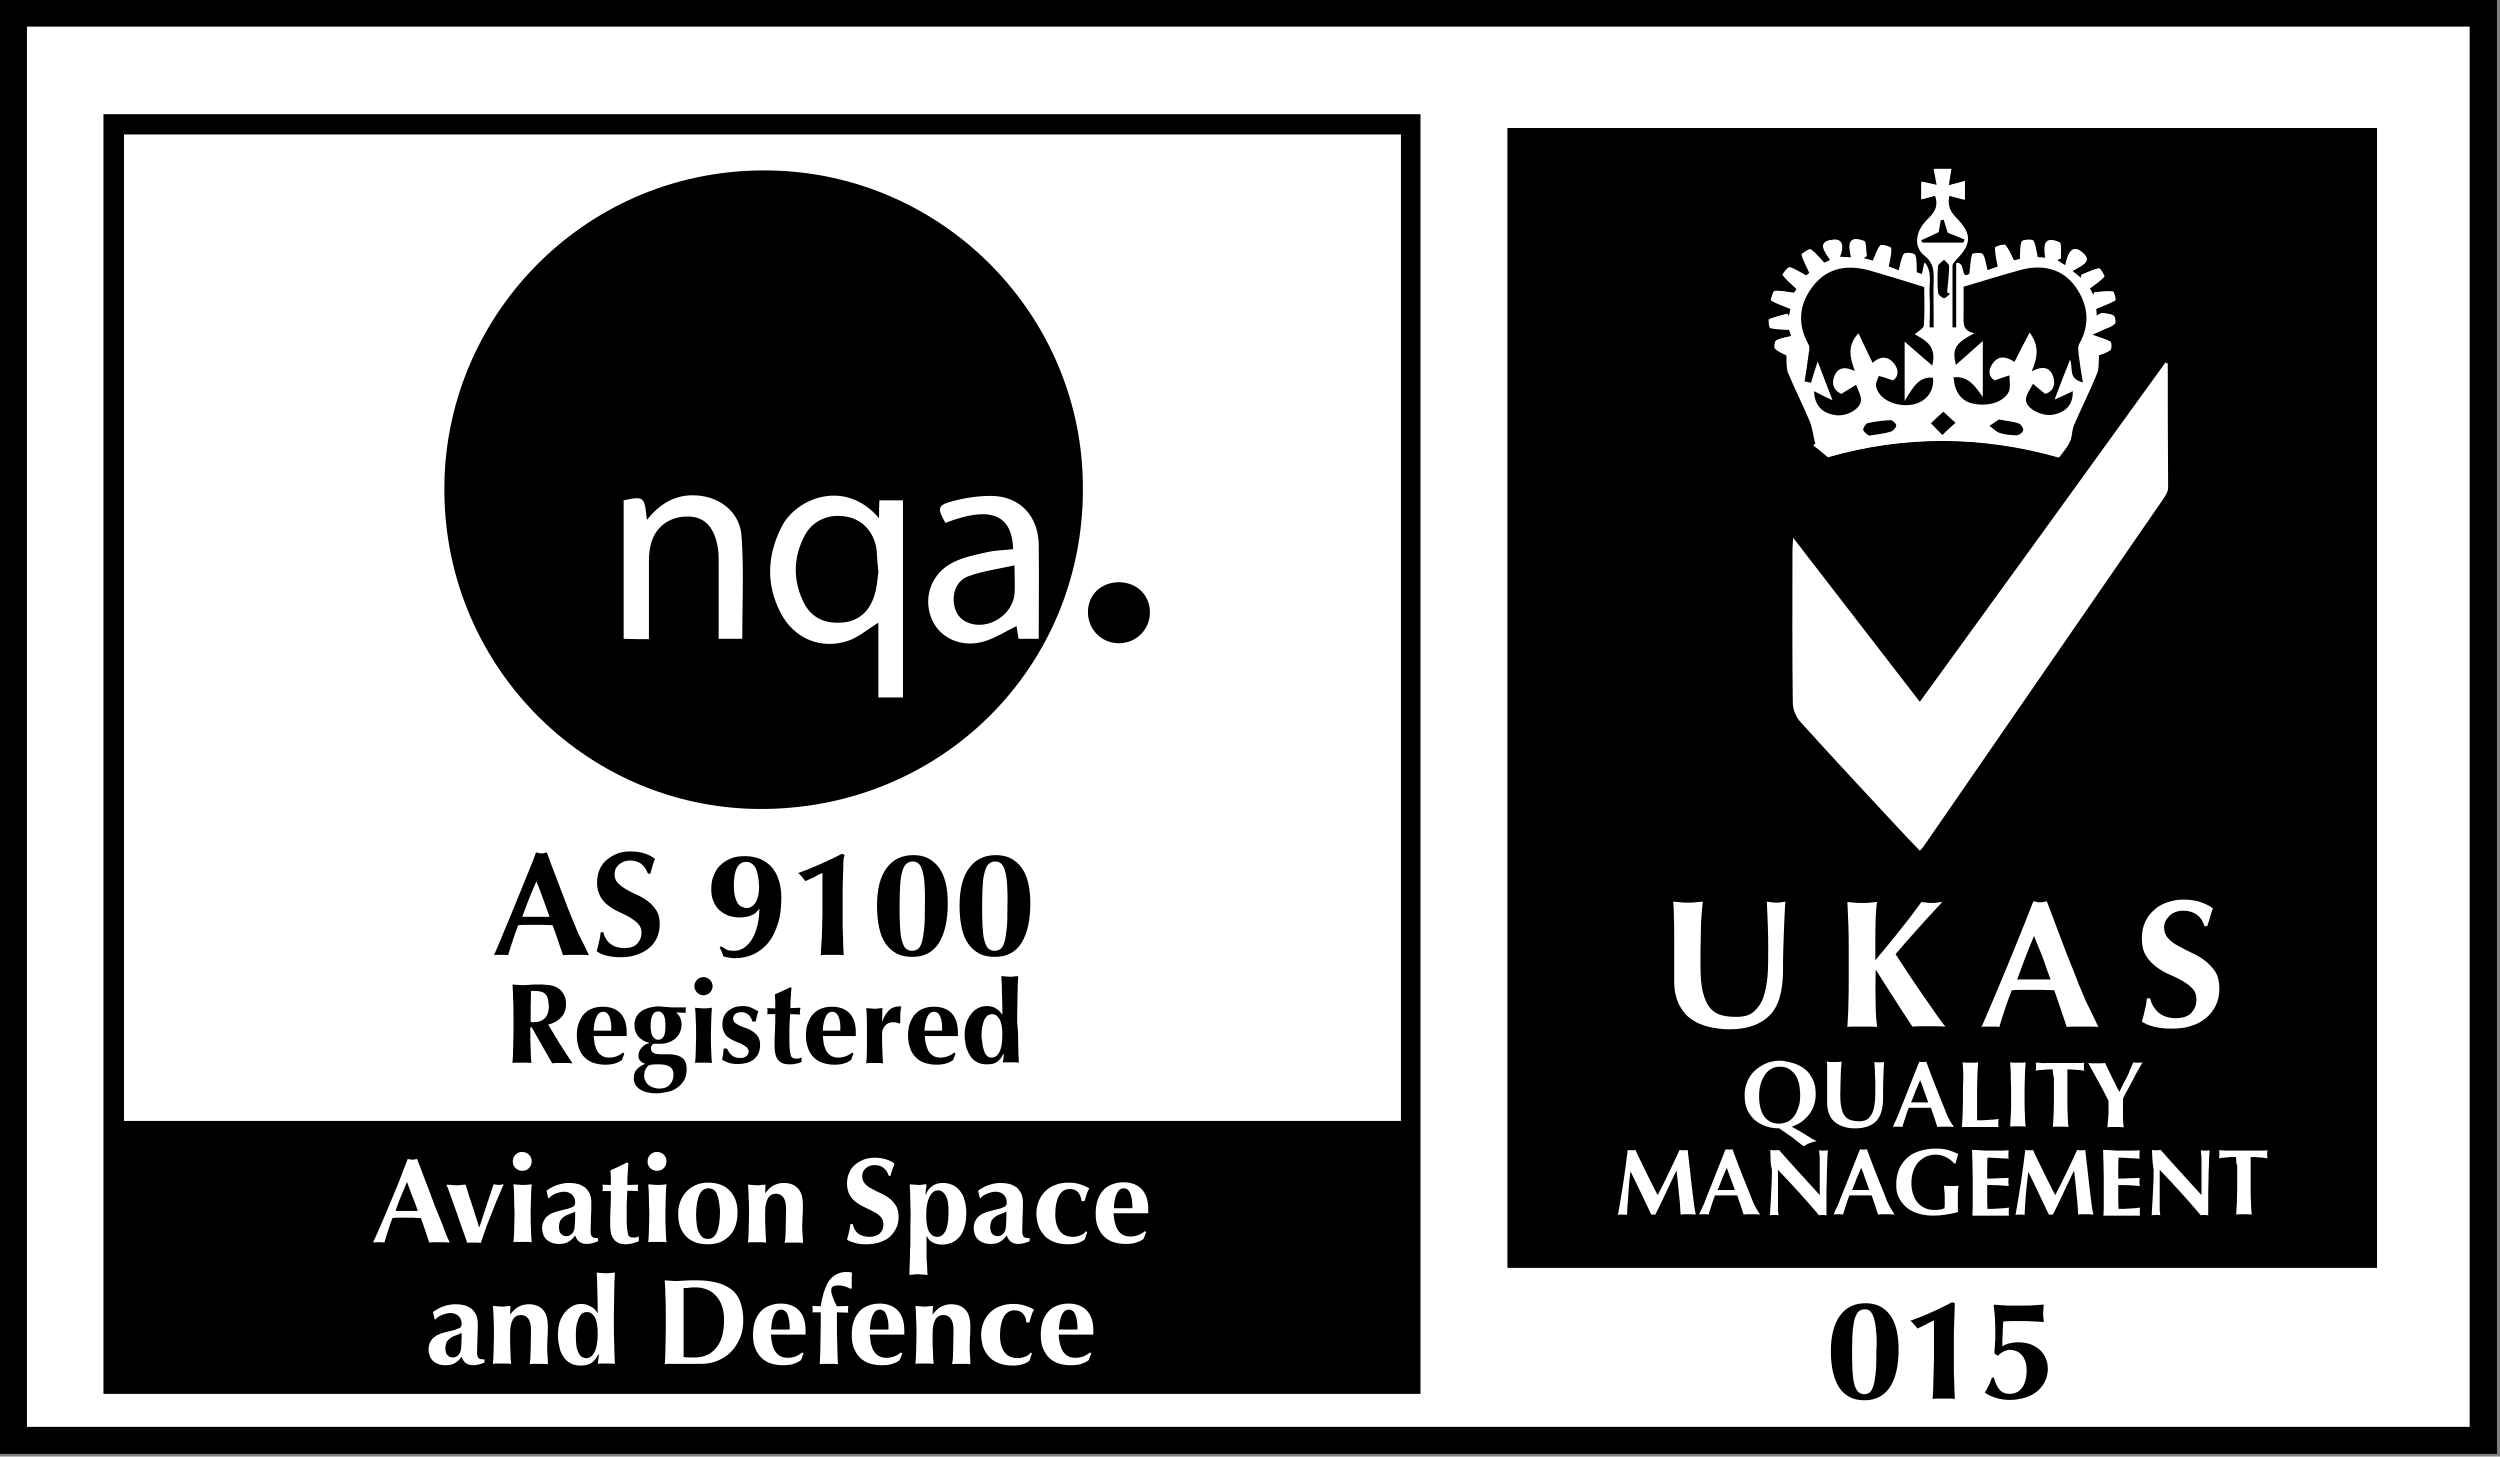<?xml version="1.0" encoding="utf-8"?>
<!-- Generator: Adobe Illustrator 18.1.0, SVG Export Plug-In . SVG Version: 6.00 Build 0)  -->
<svg version="1.1" id="Layer_1" xmlns="http://www.w3.org/2000/svg" xmlns:xlink="http://www.w3.org/1999/xlink" x="0px" y="0px"
	 viewBox="0 0 742 432.3" enable-background="new 0 0 742 432.3" xml:space="preserve">
<rect x="0" y="0" width="742" height="432.3" fill="#808080" stroke="none"/>
<rect x="4.3" y="3.6" fill="#FFFFFF" width="732.6" height="424.3"/>
<path d="M0,431.5C0,287.6,0,143.9,0,0c247,0,493.9,0,741.1,0c0,143.8,0,287.5,0,431.5C494.1,431.5,247.2,431.5,0,431.5z M8,423.5
	c241.9,0,483.5,0,725,0c0-138.7,0-277.2,0-415.6c-241.8,0-483.3,0-725,0C8,146.4,8,284.8,8,423.5z"/>
<path d="M447.4,376.3c0-112.9,0-225.5,0-338.3c86.1,0,172,0,258.1,0c0,112.8,0,225.4,0,338.3C619.6,376.3,533.6,376.3,447.4,376.3z
	 M643.4,107.9c-0.2-0.1-0.5-0.2-0.7-0.3c-24.2,33.5-48.4,67-72.9,100.7c-12.6-16.3-24.8-32.1-37.6-48.7c-0.1,2-0.2,3-0.2,4
	c0,15-0.1,30,0.1,44.9c0,2,0.9,4.3,2.3,5.8c9.3,10.3,18.8,20.5,28.3,30.7c2.3,2.5,4.7,5,7.1,7.5c0.5-0.6,0.8-0.8,1-1.1
	c23.8-34.5,47.6-69,71.4-103.5c0.6-0.9,1.3-2.1,1.3-3.1C643.4,132.5,643.4,120.2,643.4,107.9z M597.7,77.3c-0.9-1.8-1.5-3.4-2.5-4.6
	c-0.3-0.4-2.9,0.5-2.9,0.7c0,1.8,0.4,3.5,0.8,5.7c-0.9,0.3-2.3,0.8-3.2,1.1c-0.5-1.9-0.6-3.6-1.4-4.8c-0.3-0.5-2.9-0.3-3,0
	c-0.5,1.7-0.6,3.5-0.8,5.8c-3.1,2-1.1-3.3-3.9-3.2c0,6.4,0,12.8,0,19.2c-0.4,0-0.9,0-1.3,0c0-6.1,0-12.2,0-18.3c0-0.6,0.6-1.2,1-1.7
	c4.8-4.9,4.8-7.8,0.1-12.6c-1.7-1.8-2.7-3.6-2-6.6c1.6,0.4,3.1,0.8,4.6,1.2c0-1.9,0-3.7,0-5.5c-1.6,0.4-3,0.8-4.8,1.3
	c0.3-1.9,0.5-3.3,0.8-4.9c-1.7,0-3.4,0-5.1,0c0.3,1.6,0.6,3,0.9,4.8c-1.9-0.4-3.2-0.7-4.6-1c0,1.9,0,3.5,0,5.2
	c1.6-0.4,2.8-0.7,4.1-1.1c1.2,3.5-0.6,5.4-2.5,7.3c-3.3,3.3-3.9,7.9-0.7,10.4c2.8,2.2,2.9,4.6,2.8,7.6c-0.1,3.2,0,6.5,0,9.7
	c0,1.4,0,2.8,0,4.2c-0.5,0-0.9,0-1.4,0c0-3.3,0.2-6.5,0-9.8c-0.2-3.2,0.9-6.6-1.4-9.5c-0.2,1.1-0.4,2.1-0.7,3.5
	c-1-0.4-1.8-0.6-1.7-0.6c-0.1-2.2,0.1-3.9-0.5-5.2c-0.2-0.5-2.9-0.8-3.2-0.3c-0.8,1.3-1,3-1.5,5c-1-0.4-2.4-1-3.1-1.2
	c0.4-2.3,0.9-3.9,0.7-5.5c0-0.4-2.8-1.2-3.1-0.8c-1,1.1-1.4,2.8-2.2,4.6c-0.6-0.2-1.7-0.5-2.9-0.8c0.3-0.2,0.7-0.4,1-0.6
	c-0.3-1.5-0.1-4.2-0.8-4.5c-5-1.9-4.5,1.5-3.7,4.9c-1.2-0.1-2.2-0.1-3.5-0.2c1.1-2.5,1.1-5.2-1.6-5.1c-5.3,0.3-3,3.4-1.1,6
	c-1,0.5-1.8,0.9-1.9,0.9c-1.5-1.6-2.6-3-4-4c-0.4-0.3-2.6,1.2-2.6,1.5c0.4,1.6,1.3,3.1,2.3,5.4c-0.1,0-0.8,0.7-1,0.9
	c-2.1-1.1-3.5-2.1-5-2.5c-0.5-0.1-2.1,2.1-2,2.2c1.2,1.4,2.6,2.6,4.2,4.2c-0.2,0.3-0.8,1.2-0.8,1.2c-2.5-0.3-4.2-0.7-5.8-0.6
	c-0.5,0.1-1.2,2.7-1,2.8c1.7,0.9,3.6,1.6,5.8,2.5c-0.1,0.3-0.3,1.4-0.5,2.4c-0.2-0.3-0.4-0.6-0.6-0.9c-1.8,0.5-3.6,0.9-5.3,1.6
	c-0.2,0.1,0.1,2.5,0.4,2.6c1.6,0.4,3.4,0.4,5.6,0.5c0.1,0.2,0.4,1.3,0.6,1.9c-1.7,0.4-3.2,0.6-4.5,1.3c-0.4,0.2-0.7,2.1-0.3,2.4
	c1.2,1,2.6,1.5,3.4,2c0.2,1.7-0.1,3.6,0.5,5.2c2,4.8,4.4,9.5,6.4,14.3c0.9,2.2,1.2,4.6,1.7,6.9c-0.2,0.1-0.5,0.1-0.7,0.2
	c1.5,1.2,2.9,2.5,4.4,3.6c22.7-6.5,45.5-6.4,68.5,0.1c1-1.4,2.4-2.9,3.2-4.7c0.7-1.5,0.5-3.4,1.2-4.9c2.2-5.1,4.7-10.1,6.8-15.2
	c0.7-1.7,0.4-3.8,0.6-5.5c0.8-0.3,2.3-0.7,3.4-1.5c0.4-0.3,0.4-2.2,0-2.5c-1.3-0.8-2.9-1.1-5.4-2.1c1.5-0.7,2.6-1.1,3.6-1.6
	c1.1-0.5,2.3-0.8,3.1-1.6c0.4-0.4,0.1-2.1-0.3-2.4c-1-0.6-2.2-0.7-3.4-0.8c-0.4,0-0.9,0.4-1.7,0.8c-0.1-1.2-0.1-2-0.1-2.1
	c2.2-0.9,4-1.5,5.7-2.5c0.2-0.1-0.4-2.5-0.7-2.6c-1.8-0.2-3.6,0.1-5.5,0.2c-0.1,0.3-0.2,0.7-0.3,1c-0.5-0.9-0.9-1.8-1.1-2.1
	c1.8-1.4,3.2-2.3,4.3-3.5c0.2-0.2-1.2-2.6-1.6-2.5c-1.8,0.4-3.4,1.2-5.1,1.9c0,0.4-0.1,0.7-0.1,1.1c-0.8-0.7-1.6-1.3-2.7-2.2
	c2.7-1.5,5.7-2.7,3.6-4.9c-3.7-3.8-4.8-0.2-5.6,3.3c-1-0.6-1.8-1.1-2.6-1.7c0.4-0.1,0.8-0.3,1.2-0.4c-0.1-1.7,0.3-4.4-0.4-4.8
	c-4.9-2.2-4.5,1.3-4.1,4.6c-1.2-0.1-2.2-0.1-2.4-0.2c-0.5-2-0.5-3.7-1.3-4.9c-0.3-0.5-3.1-0.3-3.3,0.2c-0.5,1.4-0.4,3.1-0.5,5.2
	C599.2,77,598.1,77.2,597.7,77.3z"/>
<path d="M30.7,413.7c0-114.9,0-264.7,0-379.8c130.3,0,260.5,0,390.9,0c0,114.9,0,264.7,0,379.8C291.5,413.7,161.4,413.7,30.7,413.7z
	 M415.8,39.9c-126.5,0-252.7,0-379,0c0,89,0,203.8,0,292.8c126.4,0,252.7,0,379,0C415.8,243.7,415.8,129,415.8,39.9z"/>
<path fill="#FFFFFF" d="M597.7,77.3c0.4-0.1,1.5-0.3,1.8-0.4c0.1-2.1,0-3.8,0.5-5.2c0.2-0.5,2.9-0.7,3.3-0.2
	c0.8,1.2,0.9,2.9,1.3,4.9c0.2,0,1.2,0.1,2.4,0.2c-0.4-3.3-0.8-6.8,4.1-4.6c0.7,0.3,0.3,3.1,0.4,4.8c-0.4,0.1-0.8,0.3-1.2,0.4
	c0.8,0.5,1.6,1,2.6,1.7c0.8-3.5,1.9-7.1,5.6-3.3c2.1,2.2-0.9,3.4-3.6,4.9c1.1,0.9,1.9,1.5,2.7,2.2c0-0.4,0.1-0.7,0.1-1.1
	c1.7-0.7,3.3-1.5,5.1-1.9c0.4-0.1,1.8,2.3,1.6,2.5c-1.1,1.2-2.5,2.2-4.3,3.5c0.2,0.3,0.6,1.2,1.1,2.1c0.1-0.3,0.2-0.7,0.3-1
	c1.8-0.1,3.7-0.4,5.5-0.2c0.3,0,0.9,2.4,0.7,2.6c-1.6,0.9-3.4,1.5-5.7,2.5c0,0,0.1,0.9,0.1,2.1c0.7-0.4,1.2-0.8,1.7-0.8
	c1.2,0.1,2.5,0.3,3.4,0.8c0.5,0.3,0.7,2,0.3,2.4c-0.8,0.8-2,1.1-3.1,1.6c-1,0.5-2,0.9-3.6,1.6c2.6,0.9,4.1,1.3,5.4,2.1
	c0.4,0.2,0.4,2.2,0,2.5c-1.2,0.8-2.6,1.2-3.4,1.5c-0.2,1.7,0.1,3.8-0.6,5.5c-2.1,5.2-4.6,10.1-6.8,15.2c-0.7,1.5-0.5,3.4-1.2,4.9
	c-0.8,1.8-2.2,3.2-3.2,4.7c-23-6.5-45.7-6.6-68.5-0.1c-1.4-1.2-2.9-2.4-4.4-3.6c0.2-0.1,0.5-0.1,0.7-0.2c-0.6-2.3-0.8-4.7-1.7-6.9
	c-2-4.8-4.4-9.5-6.4-14.3c-0.6-1.5-0.4-3.4-0.5-5.2c-0.8-0.4-2.3-1-3.4-2c-0.4-0.3-0.1-2.2,0.3-2.4c1.3-0.7,2.8-0.8,4.5-1.3
	c-0.2-0.6-0.5-1.7-0.6-1.9c-2.3-0.1-4-0.1-5.6-0.5c-0.4-0.1-0.6-2.5-0.4-2.6c1.7-0.7,3.5-1.1,5.3-1.6c0.2,0.3,0.4,0.6,0.6,0.9
	c0.2-1,0.4-2.1,0.5-2.4c-2.2-0.9-4.1-1.5-5.8-2.5c-0.1-0.1,0.6-2.7,1-2.8c1.6-0.2,3.3,0.3,5.8,0.6c0,0,0.6-0.9,0.8-1.2
	c-1.7-1.6-3.1-2.8-4.2-4.2c-0.1-0.1,1.5-2.3,2-2.2c1.5,0.4,2.9,1.4,5,2.5c0.1-0.1,0.9-0.8,1-0.9c-1-2.2-1.9-3.7-2.3-5.4
	c-0.1-0.3,2.2-1.8,2.6-1.5c1.4,1,2.5,2.4,4,4c0,0,0.8-0.4,1.9-0.9c-1.8-2.6-4.2-5.7,1.1-6c2.8-0.2,2.7,2.6,1.6,5.1
	c1.3,0.1,2.2,0.1,3.5,0.2c-0.8-3.4-1.3-6.8,3.7-4.9c0.7,0.3,0.6,2.9,0.8,4.5c-0.3,0.2-0.7,0.4-1,0.6c1.1,0.3,2.3,0.6,2.9,0.8
	c0.8-1.8,1.2-3.4,2.2-4.6c0.4-0.4,3.1,0.4,3.1,0.8c0.1,1.5-0.4,3.2-0.7,5.5c0.6,0.3,2.1,0.8,3.1,1.2c0.5-1.9,0.7-3.6,1.5-5
	c0.3-0.4,3-0.2,3.2,0.3c0.6,1.3,0.3,3,0.5,5.2c-0.1,0,0.7,0.2,1.7,0.6c0.3-1.3,0.5-2.4,0.7-3.5c2.3,3,1.2,6.3,1.4,9.5
	c0.2,3.2,0,6.5,0,9.8c0.5,0,0.9,0,1.4,0c0-1.4,0-2.8,0-4.2c0-3.2-0.1-6.5,0-9.7c0.1-3,0-5.4-2.8-7.6c-3.2-2.5-2.6-7.1,0.7-10.4
	c1.9-1.9,3.8-3.8,2.5-7.3c-1.3,0.3-2.6,0.7-4.1,1.1c0-1.7,0-3.3,0-5.2c1.4,0.3,2.7,0.6,4.6,1c-0.3-1.8-0.6-3.2-0.9-4.8
	c1.7,0,3.4,0,5.1,0c-0.2,1.6-0.5,3-0.8,4.9c1.9-0.5,3.3-0.8,4.8-1.3c0,1.8,0,3.5,0,5.5c-1.5-0.4-3-0.8-4.6-1.2
	c-0.7,2.9,0.3,4.8,2,6.6c4.8,4.8,4.7,7.7-0.1,12.6c-0.5,0.5-1,1.1-1,1.7c-0.1,6.1,0,12.2,0,18.3c0.4,0,0.9,0,1.3,0
	c0-6.4,0-12.9,0-19.2c2.8-0.1,0.8,5.2,3.9,3.2c0.3-2.3,0.3-4.1,0.8-5.8c0.1-0.3,2.7-0.5,3,0c0.8,1.3,0.9,2.9,1.4,4.8
	c0.8-0.3,2.3-0.8,3.2-1.1c-0.4-2.2-0.8-4-0.8-5.7c0-0.3,2.6-1.1,2.9-0.7C596.3,73.9,596.8,75.5,597.7,77.3z M618.2,113.5
	c-0.5-2.9-0.9-5.4-1.3-7.9c-0.1-1.2-0.5-2.6,0.1-3.5c3.4-6,2.7-11.8-1.1-17c-3.9-5.5-9.8-6.7-16.2-5c-5.6,1.5-11.1,3.2-17,5
	c0,2.4,0,5.3,0,8.2c0,2.4-0.5,5,3.2,5.6c-5.7,2.9-6.8,4.6-5.5,9.4c2.9-2.6,5.4-4.8,8-7.1c0,5.5,0,11.1,0,16.6
	c-2.3-3.1-4.1-6.3-8.7-5.8c0.4,4.5,2.4,7,5.8,7.8c4.3,1,8.9-0.3,10.6-3.5c0.7-1.3,0.2-3.3,0.2-4.9c-1.3,0.5-2.6,0.9-4.4,1.5
	c-1.8-1.1-2-3-0.6-5c2.1-2.8,4.6-1.6,6.5-0.5c1.4-2.8,2.8-5.5,4.5-8.7c3.2,4.3,2.3,7.7,0.6,11.5c3.1-1.7,5.4-1.5,6.4,1.6
	c0.9,2.9-0.5,4.6-2.4,5.1c-1.6-1.3-2.6-2.2-3.6-3c-0.7,1.6-2.2,3.3-2.1,4.9c0.2,2.6,4.7,4.8,7.9,4.3c4-0.6,6.2-2.9,6-7
	c-1.8,0.8-3.4,1.6-5.4,2.5c1.6-4,3-7.7,4.6-11.9C615.4,109.3,613.7,112.4,618.2,113.5z M561.8,112.9c-1.9-0.6-3.2-1.1-4.5-1.5
	c-0.3,1-1,2.1-0.8,3c0.7,3.8,5.6,6.3,10.7,5.5c4.1-0.6,6.7-4,6.2-8c-4.4-0.4-6,3.2-8.4,6.9c0-6.7,0-12.3,0-17.6
	c2.6,2.3,5.2,4.5,8.2,7.1c1.5-6.1-2.4-7.6-5.2-9.3c1-1,2.7-1.7,2.7-2.6c0.3-4,0.1-8,0.1-11.4c-5.7-1.7-10.7-3.3-15.8-4.8
	c-6.5-1.9-12.7-1.2-17.1,4.4c-4.2,5.3-4.8,11.3-1.4,17.5c0.5,0.9,0,2.3-0.1,3.5c-0.3,2.5-0.7,4.9-1.1,7.4c0.6,0.1,1.3,0.3,1.9,0.4
	c0.6-2,1.3-4,2-6.3c1.5,3.9,3,7.7,4.4,11.5c-1.9-0.9-3.5-1.8-5.5-2.7c0.2,4.3,2.4,6.5,6.3,7.1c3,0.5,7.2-1.5,7.6-4.1
	c0.2-1.5-0.9-3.2-1.4-4.9c-1.3,0.8-2.5,1.5-4.4,2.7c-1.4-0.6-3.1-2-2.2-4.9c1-3,3.2-3.2,6.2-1.9c-1.2-3.9-2.5-7.3,1.1-11.2
	c1.6,3.3,2.9,6,4.2,8.8c1.9-1.6,4.3-2.4,6.3,0.1C563.7,109.8,563.5,111.9,561.8,112.9z M554.7,129.3c2.6-0.4,4.6-0.6,6.6-1.2
	c0.7-0.2,1.6-1.2,1.6-1.8c0-0.6-1.1-1.6-1.7-1.6c-2.3,0.1-4.6,0.4-6.8,0.9c-0.6,0.1-1.5,1.4-1.3,2
	C553.2,128.4,554.2,128.9,554.7,129.3z M593.3,124.5c-0.6,0.4-1.7,1.1-2.8,1.9c1,0.7,1.9,1.7,3,2.1c1.6,0.5,3.4,0.7,5.1,0.7
	c0.7,0,1.8-0.9,1.9-1.5c0.1-0.6-0.7-1.8-1.3-2C597.6,125.1,595.8,125,593.3,124.5z M578.1,69.1c-0.4-1.3-0.7-2.6-1.1-3.9
	c-0.3,0.1-0.6,0.1-0.9,0.2c-0.2,1.3-0.4,2.6-0.6,3.5c-1.9,0.9-3.6,1.6-5.2,2.4c0.1,0.2,0.3,0.5,0.4,0.7c4,0,8.1,0,12.1,0
	c0.1-0.3,0.3-0.6,0.4-0.9C581.5,70.5,580,69.9,578.1,69.1z M578.8,87.2c-0.3-0.2-0.6-0.3-0.9-0.5c0.2-2.6,0.5-5.2,0.6-7.8
	c0-0.6-1-1.3-1.5-1.9c-0.6,0.6-1.8,1.2-1.8,1.9c-0.2,2.6-0.2,5.2,0,7.7c0.1,0.7,1,1.6,1.7,1.8C577.4,88.6,578.1,87.7,578.8,87.2z
	 M576.5,129.1c1.5-1.4,2.6-2.4,3.9-3.6c-1.4-1.3-2.4-2.2-3.6-3.3c-1.2,1.1-2.3,2.1-3.7,3.4C574.3,126.8,575.3,127.9,576.5,129.1z"/>
<path d="M618.2,113.5c-4.5-1.1-2.8-4.2-3.8-6.8c-1.6,4.1-3.1,7.8-4.6,11.9c2-0.9,3.6-1.6,5.4-2.5c0.1,4-2,6.3-6,7
	c-3.1,0.5-7.7-1.7-7.9-4.3c-0.1-1.6,1.3-3.3,2.1-4.9c1,0.9,2,1.7,3.6,3c1.9-0.5,3.3-2.2,2.4-5.1c-1-3-3.3-3.2-6.4-1.6
	c1.6-3.8,2.5-7.3-0.6-11.5c-1.7,3.2-3.1,5.9-4.5,8.7c-1.9-1.2-4.4-2.4-6.5,0.5c-1.4,2-1.2,3.9,0.6,5c1.8-0.6,3.1-1.1,4.4-1.5
	c0,1.7,0.4,3.6-0.2,4.9c-1.7,3.2-6.2,4.4-10.6,3.5c-3.5-0.8-5.4-3.3-5.8-7.8c4.5-0.5,6.4,2.7,8.7,5.8c0-5.6,0-11.2,0-16.6
	c-2.6,2.3-5.1,4.6-8,7.1c-1.2-4.8-0.1-6.5,5.5-9.4c-3.7-0.7-3.2-3.2-3.2-5.6c0-2.9,0-5.8,0-8.2c6-1.8,11.5-3.5,17-5
	c6.4-1.7,12.3-0.4,16.2,5c3.7,5.2,4.5,11,1.1,17c-0.5,0.9-0.2,2.3-0.1,3.5C617.3,108.1,617.7,110.6,618.2,113.5z"/>
<path d="M561.8,112.9c1.7-1,1.9-3.1,0.3-5.1c-2.1-2.5-4.5-1.8-6.3-0.1c-1.4-2.8-2.7-5.6-4.2-8.8c-3.6,3.9-2.4,7.4-1.1,11.2
	c-3-1.4-5.2-1.1-6.2,1.9c-0.9,2.8,0.8,4.3,2.2,4.9c1.9-1.2,3.2-1.9,4.4-2.7c0.5,1.6,1.7,3.4,1.4,4.9c-0.4,2.6-4.6,4.6-7.6,4.1
	c-3.9-0.6-6.1-2.8-6.3-7.1c1.9,1,3.6,1.8,5.5,2.7c-1.5-3.8-2.9-7.6-4.4-11.5c-0.8,2.3-1.4,4.3-2,6.3c-0.6-0.1-1.3-0.3-1.9-0.4
	c0.4-2.5,0.8-4.9,1.1-7.4c0.1-1.2,0.6-2.6,0.1-3.5c-3.5-6.2-2.8-12.2,1.4-17.5c4.4-5.6,10.5-6.3,17.1-4.4c5.1,1.5,10.2,3,15.8,4.8
	c0,3.4,0.2,7.4-0.1,11.4c-0.1,0.9-1.7,1.7-2.7,2.6c2.8,1.7,6.7,3.2,5.2,9.3c-3-2.6-5.6-4.8-8.2-7.1c0,5.3,0,10.9,0,17.6
	c2.3-3.7,4-7.3,8.4-6.9c0.5,4-2.1,7.3-6.2,8c-5,0.8-10-1.7-10.7-5.5c-0.2-0.9,0.5-2,0.8-3C558.6,111.8,559.9,112.2,561.8,112.9z"/>
<path d="M554.7,129.3c-0.5-0.4-1.5-1-1.7-1.7c-0.1-0.5,0.7-1.8,1.3-2c2.2-0.5,4.5-0.8,6.8-0.9c0.6,0,1.7,1,1.7,1.6
	c0,0.6-0.9,1.6-1.6,1.8C559.3,128.7,557.2,128.9,554.7,129.3z"/>
<path d="M593.3,124.5c2.5,0.5,4.3,0.6,5.9,1.2c0.6,0.2,1.4,1.4,1.3,2c-0.1,0.6-1.2,1.5-1.9,1.5c-1.7,0-3.5-0.2-5.1-0.7
	c-1.1-0.4-2-1.4-3-2.1C591.6,125.6,592.7,124.9,593.3,124.5z"/>
<path d="M578.1,69.1c1.9,0.7,3.5,1.4,5,2c-0.1,0.3-0.3,0.6-0.4,0.9c-4,0-8.1,0-12.1,0c-0.1-0.2-0.3-0.5-0.4-0.7
	c1.7-0.7,3.3-1.5,5.2-2.4c0.2-1,0.4-2.2,0.6-3.5c0.3-0.1,0.6-0.1,0.9-0.2C577.3,66.6,577.7,67.9,578.1,69.1z"/>
<path d="M578.8,87.2c-0.6,0.5-1.4,1.4-1.9,1.3c-0.7-0.2-1.7-1.1-1.7-1.8c-0.2-2.6-0.2-5.2,0-7.7c0.1-0.7,1.2-1.3,1.8-1.9
	c0.5,0.6,1.5,1.3,1.5,1.9c0,2.6-0.4,5.2-0.6,7.8C578.2,86.9,578.5,87.1,578.8,87.2z"/>
<path d="M576.5,129.1c-1.2-1.2-2.2-2.2-3.4-3.5c1.4-1.3,2.4-2.3,3.7-3.4c1.2,1.1,2.2,2,3.6,3.3C579.1,126.6,577.9,127.7,576.5,129.1
	z"/>
<path d="M321.4,145.5c-0.1,53-42.5,95-96.3,94.6c-51.8-0.4-94.2-43.4-93.2-96.7c0.9-50.8,42.8-93.8,96.7-92.8
	C280.2,51.5,321.8,94,321.4,145.5z M260.9,153.8c-10.1-11.9-24.7-6-29,2.7c-4.2,8.4-4.6,17-0.2,25.4c3.9,7.6,11.9,11,20,8.3
	c3.2-1.1,5.9-3.5,9-5.4c0,7.3,0,14.7,0,22.2c2.6,0,4.8,0,7.3,0c0-19.6,0-38.9,0-58.5c-2.3,0-4.5,0-7,0
	C260.9,150.1,260.9,151.6,260.9,153.8z M300.7,163c-2.6,0.3-5.1,0.3-7.4,0.8c-3.5,0.8-7.1,1.5-10.2,3c-6.5,3.1-9.2,10.2-6.7,16.6
	c2.2,5.8,8.8,9,15.6,7c3.4-1,6.5-3,9.7-4.6c0.2,1.1,0.4,2.4,0.6,3.8c2.3,0,4.4,0,6,0c0-9.6,0.1-18.8,0-28.1
	c-0.2-8.3-5.5-14-13.5-14.3c-4-0.1-8.1,0.5-11.9,1.5c-4.7,1.2-4.8,2.1-2.3,6.5C293.7,150.1,300.4,152.5,300.7,163z M192.6,189.7
	c0-8,0-15.7,0-23.5c0-1.6,0.2-3.3,0.6-4.8c1.4-5.2,5.7-8.2,11.1-8.1c4.6,0.1,7.4,2.8,8.6,8.4c0.4,1.8,0.4,3.7,0.4,5.5
	c0,7.4,0,14.8,0,22.4c2.7,0,5.1,0,7,0c0-10.3,0.5-20.4-0.2-30.4c-0.5-7.5-6.9-12.2-14.5-12.2c-5.7,0-10,2.8-13.6,7.3
	c-0.7-6.9-0.8-7.1-6.9-5.8c0,13.6,0,27.3,0,41.1C187.8,189.7,189.9,189.7,192.6,189.7z"/>
<path d="M332,172.8c5.4,0,9.3,3.8,9.3,9c0,5.1-4.2,9.2-9.3,9.1c-5,0-9-4-9.1-9C322.8,176.7,326.6,172.9,332,172.8z"/>
<path fill="#FFFFFF" d="M260.7,169.8c-0.2-2.8-0.3-4.6-0.6-6.4c-0.6-5.2-4-9.1-8.7-10c-5.3-1-10.3,1-12.7,5.6
	c-3.3,6.3-3.5,12.9-0.5,19.3c2.1,4.6,6,6.8,11.2,6.5c5-0.3,8.2-3,9.8-7.4C260.3,174.7,260.3,171.7,260.7,169.8z"/>
<path fill="#FFFFFF" d="M301.1,167.8c-5,1.1-9.5,1.7-13.6,3.2c-3.5,1.3-5,5-4.3,8.6c0.6,3.2,2.6,5.1,5.8,5.7
	c5.5,1,11.5-3.4,12.1-8.9C301.3,174,301.1,171.5,301.1,167.8z"/>
<path d="M260.7,169.8c-0.3,2-0.4,4.9-1.4,7.6c-1.6,4.4-4.8,7.2-9.8,7.4c-5.2,0.3-9.1-1.8-11.2-6.5c-3-6.4-2.8-13,0.5-19.3
	c2.4-4.6,7.4-6.7,12.7-5.6c4.7,0.9,8.1,4.8,8.7,10C260.3,165.2,260.4,167,260.7,169.8z"/>
<path d="M301.1,167.8c0,3.8,0.2,6.2,0,8.6c-0.6,5.6-6.5,9.9-12.1,8.9c-3.2-0.6-5.2-2.5-5.8-5.7c-0.7-3.6,0.8-7.4,4.3-8.6
	C291.6,169.5,296.1,168.9,301.1,167.8z"/>
<g>
	<path fill="#FFFFFF" d="M506.9,304.7c-2-0.5-3.7-1.3-5.2-2.4c-1.5-1.1-2.6-2.6-3.5-4.4c-0.8-1.8-1.3-4-1.3-6.5c0-1.4,0-2.7,0-3.9
		c0-1.1,0-2.2,0-3.2s0-1.9,0-2.8c0-0.9,0-1.8,0-2.8c0-2.9,0-5.3-0.1-7.1c0-1.8-0.1-3.1-0.2-4c0.7,0.1,1.5,0.1,2.2,0.2
		c0.8,0.1,1.5,0.1,2.2,0.1c0.7,0,1.5,0,2.2-0.1c0.8-0.1,1.5-0.1,2.2-0.2c-0.4,3.5-0.6,6.7-0.6,9.7c-0.1,3-0.1,6.1-0.1,9.2
		c0,3.3,0.2,5.9,0.7,7.9c0.5,2,1.2,3.6,2.1,4.7c0.9,1.1,2,1.8,3.4,2.2c1.3,0.4,2.9,0.5,4.6,0.5c2.2,0,3.9-0.5,5.1-1.6
		c1.2-1.1,2.2-2.5,2.8-4.3c0.6-1.8,1-3.9,1.2-6.2s0.2-4.7,0.2-7.3c0-2.5,0-5-0.1-7.4c-0.1-2.5-0.2-4.9-0.3-7.4
		c0.5,0.1,1,0.1,1.5,0.2c0.5,0.1,0.9,0.1,1.3,0.1c0.5,0,0.9,0,1.4-0.1c0.4-0.1,0.9-0.1,1.3-0.2c-0.1,0.8-0.1,1.9-0.2,3.2
		c-0.1,1.3-0.1,2.9-0.2,4.6c-0.1,1.7-0.1,3.7-0.2,5.8c-0.1,2.1-0.1,4.3-0.1,6.7c0,6.3-1.3,10.8-4,13.5s-6.7,4.1-11.9,4.1
		C511,305.5,508.9,305.2,506.9,304.7z"/>
	<path fill="#FFFFFF" d="M556.7,298.1c0,2.8,0.2,5,0.4,6.7c-0.6-0.1-1.3-0.1-2-0.1c-0.7,0-1.5,0-2.4,0c-0.9,0-1.7,0-2.4,0
		c-0.7,0-1.4,0-2,0.1c0.1-2.2,0.3-4.5,0.3-6.8c0.1-2.3,0.1-5,0.1-8v-7.3c0-3,0-5.6-0.1-8c-0.1-2.3-0.2-4.7-0.3-7
		c0.6,0.1,1.3,0.1,2,0.2c0.7,0.1,1.5,0.1,2.4,0.1c0.9,0,1.7,0,2.4-0.1c0.7-0.1,1.4-0.1,2-0.2c-0.2,1.1-0.3,2.7-0.4,4.9
		s-0.1,4.6-0.1,7.2v5.2c1.2-1.4,2.5-3,3.9-4.7c1.4-1.7,2.8-3.4,4-5c1.3-1.6,2.5-3.1,3.5-4.5c1-1.3,1.8-2.4,2.3-3.1
		c0.5,0.1,1,0.1,1.5,0.2c0.5,0.1,1,0.1,1.5,0.1s1,0,1.5-0.1c0.5-0.1,1.1-0.1,1.7-0.2c-0.6,0.6-1.5,1.6-2.8,3c-1.3,1.4-2.6,2.8-4,4.4
		c-1.4,1.6-2.8,3.1-4.1,4.6s-2.3,2.7-3,3.5c1.2,1.8,2.4,3.7,3.8,5.8c1.4,2.1,2.8,4.2,4.2,6.2c1.4,2,2.7,3.9,3.9,5.6
		c1.2,1.7,2.1,3,2.9,3.9c-1-0.1-2-0.1-2.8-0.1s-1.6,0-2.4,0c-0.8,0-1.6,0-2.3,0s-1.6,0-2.3,0.1c-1.8-2.7-3.6-5.5-5.4-8.3
		c-1.8-2.8-3.6-5.6-5.4-8.5h-0.1C556.6,291.9,556.6,295.3,556.7,298.1z"/>
	<path fill="#FFFFFF" d="M622.8,304.8c-0.9-0.1-1.7-0.1-2.5-0.1c-0.8,0-1.5,0-2.3,0s-1.5,0-2.3,0c-0.8,0-1.5,0-2.3,0.1
		c-0.6-1.8-1.2-3.6-1.8-5.4c-0.6-1.8-1.3-3.7-1.9-5.5c-1.2,0-2.3-0.1-3.5-0.1c-1.2,0-2.3,0-3.5,0c-0.9,0-1.9,0-2.8,0
		c-0.9,0-1.9,0-2.8,0.1c-0.7,1.8-1.4,3.7-2,5.5c-0.6,1.8-1.2,3.6-1.7,5.4c-0.4-0.1-0.9-0.1-1.3-0.1s-0.8,0-1.3,0c-0.4,0-0.9,0-1.3,0
		c-0.4,0-0.9,0-1.4,0.1c0.4-0.9,1-2.2,1.7-3.9c0.7-1.7,1.5-3.5,2.4-5.6c0.9-2.1,1.8-4.3,2.8-6.7c1-2.4,2-4.8,3-7.3s2-4.9,2.9-7.2
		s1.8-4.6,2.6-6.6c0.4,0.1,0.7,0.1,1,0.2c0.3,0.1,0.7,0.1,1,0.1c0.4,0,0.7,0,1-0.1c0.3-0.1,0.7-0.1,1-0.2c1.2,3.1,2.4,6.3,3.7,9.8
		c1.3,3.5,2.6,6.9,4,10.3c1.3,3.4,2.6,6.6,3.9,9.6C620.6,300.1,621.8,302.7,622.8,304.8z M603.7,277.8c-0.9,2.2-1.8,4.3-2.6,6.4
		c-0.8,2.1-1.6,4.3-2.4,6.5h9.9c-0.8-2.2-1.6-4.3-2.3-6.5C605.4,282.1,604.6,280,603.7,277.8z"/>
	<path fill="#FFFFFF" d="M648,270.3c-1.7,0-3,0.5-4.1,1.5c-1,1-1.6,2.1-1.6,3.4c0,1.3,0.4,2.4,1.2,3.3s1.8,1.6,3.1,2.3
		c1.2,0.7,2.5,1.3,3.9,2c1.4,0.6,2.7,1.4,3.9,2.3s2.2,2,3.1,3.3c0.8,1.3,1.2,3,1.2,5c0,1.8-0.3,3.4-1,4.9c-0.7,1.5-1.7,2.8-2.9,3.8
		c-1.3,1.1-2.8,1.9-4.5,2.4c-1.7,0.6-3.7,0.8-5.9,0.8c-1.9,0-3.7-0.2-5.2-0.6c-1.5-0.4-2.7-0.9-3.5-1.5c0.4-1.3,0.7-2.4,0.9-3.5
		c0.3-1,0.5-2.2,0.6-3.4h1c0.1,0.8,0.4,1.5,0.8,2.2s0.9,1.3,1.5,1.9c0.6,0.5,1.3,1,2.2,1.3c0.9,0.3,1.8,0.5,2.9,0.5
		c2.2,0,3.8-0.5,4.8-1.6c1-1.1,1.5-2.4,1.5-3.9c0-1.4-0.4-2.5-1.2-3.3c-0.8-0.9-1.8-1.6-3-2.3c-1.2-0.7-2.5-1.3-3.9-1.9
		c-1.4-0.6-2.7-1.4-3.9-2.3c-1.2-0.9-2.2-2-3-3.3c-0.8-1.3-1.2-3-1.2-5c0-1.9,0.3-3.5,1-5s1.6-2.6,2.7-3.6c1.1-1,2.4-1.7,3.9-2.2
		s3-0.8,4.6-0.8c1.9,0,3.6,0.2,5.1,0.7c1.5,0.5,2.7,1.1,3.8,1.9c-0.3,0.8-0.6,1.6-0.8,2.4s-0.5,1.8-0.9,2.9h-0.8
		C653.4,271.9,651.2,270.3,648,270.3z"/>
</g>
<g>
	<path fill="#FFFFFF" d="M532.4,315.6c1.3,0.4,2.4,1,3.4,1.8s1.7,1.9,2.3,3.1s0.8,2.7,0.8,4.4c0,1.1-0.2,2.1-0.5,3.1
		s-0.8,1.9-1.4,2.7c-0.6,0.8-1.4,1.5-2.2,2.2c-0.9,0.6-1.9,1.1-3,1.5c0.7,0.4,1.4,0.8,2.1,1.2c0.7,0.4,1.4,0.8,2,1.2
		s1.2,0.7,1.8,1.1c0.6,0.3,1.1,0.6,1.5,0.8c-0.7,0.1-1.3,0.3-1.9,0.5s-1.3,0.6-2,1c-0.6-0.5-1.2-0.9-1.7-1.3c-0.5-0.4-1-0.8-1.5-1.2
		s-1.1-0.8-1.7-1.2s-1.4-1-2.3-1.6c-1.4,0-2.7-0.2-3.9-0.6c-1.2-0.4-2.3-1-3.3-1.8c-0.9-0.8-1.7-1.8-2.3-3.1
		c-0.6-1.3-0.8-2.8-0.8-4.5c0-1.4,0.3-2.7,0.8-3.9c0.5-1.2,1.2-2.3,2.2-3.2c0.9-0.9,2.1-1.6,3.4-2.2s2.8-0.8,4.4-0.8
		C529.7,314.9,531.1,315.2,532.4,315.6z M533.8,321.1c-0.3-1-0.7-1.8-1.2-2.4s-1.2-1.2-1.9-1.6c-0.8-0.4-1.6-0.5-2.5-0.5
		c-1,0-1.8,0.2-2.6,0.7s-1.4,1.1-1.9,1.9c-0.5,0.8-0.9,1.7-1.2,2.8s-0.4,2.2-0.4,3.4c0,1.5,0.2,2.8,0.5,3.8c0.3,1,0.7,1.9,1.3,2.5
		c0.5,0.6,1.2,1.1,1.9,1.4c0.7,0.3,1.5,0.4,2.2,0.4c0.8,0,1.6-0.2,2.4-0.5s1.4-0.9,2-1.6c0.6-0.7,1-1.7,1.4-2.8s0.5-2.4,0.5-4
		C534.2,323.1,534.1,322.1,533.8,321.1z"/>
	<path fill="#FFFFFF" d="M547.5,334.5c-1-0.3-1.9-0.7-2.7-1.3c-0.8-0.6-1.4-1.3-1.8-2.3c-0.4-0.9-0.7-2-0.7-3.4c0-0.7,0-1.4,0-2
		c0-0.6,0-1.1,0-1.6s0-1,0-1.5c0-0.5,0-1,0-1.5c0-1.5,0-2.7,0-3.7s0-1.6-0.1-2.1c0.4,0,0.8,0.1,1.1,0.1s0.8,0,1.1,0
		c0.4,0,0.8,0,1.1,0s0.8-0.1,1.1-0.1c-0.2,1.8-0.3,3.5-0.3,5.1c0,1.6-0.1,3.1-0.1,4.7c0,1.7,0.1,3.1,0.4,4.1c0.2,1,0.6,1.9,1.1,2.4
		c0.5,0.6,1.1,0.9,1.8,1.1c0.7,0.2,1.5,0.3,2.4,0.3c1.1,0,2-0.3,2.6-0.8c0.6-0.6,1.1-1.3,1.4-2.2c0.3-0.9,0.5-2,0.6-3.2
		c0.1-1.2,0.1-2.5,0.1-3.8c0-1.3,0-2.6-0.1-3.8c0-1.3-0.1-2.6-0.2-3.8c0.3,0,0.5,0.1,0.8,0.1s0.5,0,0.7,0c0.2,0,0.5,0,0.7,0
		c0.2,0,0.5-0.1,0.7-0.1c0,0.4-0.1,1-0.1,1.7c0,0.7-0.1,1.5-0.1,2.4c0,0.9-0.1,1.9-0.1,3c0,1.1,0,2.2,0,3.5c0,3.2-0.7,5.6-2.1,7
		c-1.4,1.4-3.5,2.1-6.2,2.1C549.6,334.9,548.5,334.8,547.5,334.5z"/>
	<path fill="#FFFFFF" d="M579.9,334.5c-0.4,0-0.9-0.1-1.3-0.1s-0.8,0-1.2,0s-0.8,0-1.2,0s-0.8,0-1.2,0.1c-0.3-0.9-0.6-1.8-0.9-2.8
		c-0.3-1-0.7-1.9-1-2.9c-0.6,0-1.2,0-1.8,0c-0.6,0-1.2,0-1.8,0c-0.5,0-1,0-1.5,0c-0.5,0-1,0-1.5,0c-0.4,1-0.7,1.9-1,2.9
		c-0.3,1-0.6,1.9-0.9,2.8c-0.2,0-0.4-0.1-0.7-0.1s-0.4,0-0.7,0c-0.2,0-0.4,0-0.7,0c-0.2,0-0.5,0-0.7,0.1c0.2-0.5,0.5-1.2,0.9-2
		s0.8-1.8,1.2-2.9c0.4-1.1,0.9-2.2,1.4-3.5c0.5-1.2,1-2.5,1.5-3.8s1-2.5,1.5-3.8c0.5-1.2,0.9-2.4,1.4-3.4c0.2,0,0.4,0.1,0.5,0.1
		c0.2,0,0.3,0,0.5,0c0.2,0,0.4,0,0.5,0c0.2,0,0.3-0.1,0.5-0.1c0.6,1.6,1.2,3.3,1.9,5.1s1.4,3.6,2.1,5.3c0.7,1.7,1.4,3.4,2,5
		S579.3,333.5,579.9,334.5z M569.9,320.6c-0.5,1.1-0.9,2.2-1.4,3.3c-0.4,1.1-0.8,2.2-1.3,3.3h5.1c-0.4-1.1-0.8-2.3-1.2-3.3
		C570.8,322.8,570.4,321.7,569.9,320.6z"/>
	<path fill="#FFFFFF" d="M582.7,318.9c0-1.2-0.1-2.4-0.2-3.6c0.3,0,0.7,0.1,1,0.1c0.4,0,0.8,0,1.3,0c0.5,0,0.9,0,1.3,0
		c0.4,0,0.7-0.1,1-0.1c-0.1,1.2-0.1,2.4-0.2,3.6c0,1.2-0.1,2.6-0.1,4.1v3.8c0,1.1,0,2.1,0,3.1c0,1,0,1.8,0,2.6c1.1,0,2.1,0,3.2-0.1
		c1.1-0.1,2.1-0.1,3.2-0.3c0,0.2-0.1,0.4-0.1,0.6c0,0.2,0,0.4,0,0.7c0,0.3,0,0.5,0,0.7c0,0.2,0,0.3,0.1,0.4c-0.5,0-1.1,0-1.9,0
		s-1.8,0-3,0c-1.1,0-2.1,0-2.8,0c-0.7,0-1.2,0-1.7,0s-0.7,0-1,0c-0.2,0-0.4,0-0.5,0c0.1-1.2,0.1-2.3,0.2-3.5c0-1.2,0.1-2.6,0.1-4.1
		v-3.8C582.7,321.5,582.7,320.1,582.7,318.9z"/>
	<path fill="#FFFFFF" d="M596.8,318.9c0-1.2-0.1-2.4-0.2-3.6c0.3,0,0.7,0.1,1,0.1s0.8,0,1.3,0s0.9,0,1.3,0c0.4,0,0.7-0.1,1-0.1
		c-0.1,1.2-0.1,2.4-0.2,3.6c0,1.2-0.1,2.6-0.1,4.1v3.8c0,1.5,0,2.9,0.1,4.1c0,1.2,0.1,2.4,0.2,3.5c-0.3,0-0.7-0.1-1-0.1
		c-0.4,0-0.8,0-1.3,0s-0.9,0-1.3,0s-0.7,0-1,0.1c0.1-1.2,0.1-2.3,0.2-3.5s0.1-2.6,0.1-4.1v-3.8C596.8,321.5,596.8,320.1,596.8,318.9
		z"/>
	<path fill="#FFFFFF" d="M609.3,318.4c0-0.4,0-0.8-0.1-1c-0.3,0-0.6,0-1,0c-0.4,0-0.8,0-1.3,0.1c-0.5,0-0.9,0.1-1.4,0.1
		c-0.5,0-0.9,0.1-1.3,0.2c0-0.2,0.1-0.4,0.1-0.6c0-0.2,0-0.4,0-0.6c0-0.2,0-0.4,0-0.6c0-0.2-0.1-0.4-0.1-0.6c0.6,0,1.2,0,1.7,0.1
		s1,0,1.6,0c0.5,0,1.1,0,1.7,0c0.6,0,1.4,0,2.3,0c0.9,0,1.6,0,2.3,0c0.6,0,1.2,0,1.7,0c0.5,0,1,0,1.5,0c0.5,0,1,0,1.6-0.1
		c0,0.2-0.1,0.4-0.1,0.6c0,0.2,0,0.4,0,0.6c0,0.2,0,0.4,0,0.6c0,0.2,0.1,0.4,0.1,0.6c-0.4-0.1-0.8-0.1-1.3-0.2
		c-0.5,0-0.9-0.1-1.4-0.1c-0.5,0-0.9-0.1-1.3-0.1c-0.4,0-0.8,0-1,0c0,0.1,0,0.2,0,0.4c0,0.2,0,0.4,0,0.6v1.5v7c0,1.5,0,2.9,0.1,4.1
		c0,1.2,0.1,2.4,0.2,3.5c-0.3,0-0.7-0.1-1-0.1c-0.4,0-0.8,0-1.3,0c-0.5,0-0.9,0-1.3,0s-0.7,0-1,0.1c0.1-1.2,0.1-2.3,0.2-3.5
		c0-1.2,0.1-2.6,0.1-4.1v-7C609.4,319.3,609.4,318.8,609.3,318.4z"/>
	<path fill="#FFFFFF" d="M630.1,321.9c0.4-0.7,0.7-1.4,1.1-2.1c0.4-0.7,0.7-1.5,1-2.3s0.7-1.5,1-2.2c0.2,0,0.4,0.1,0.6,0.1
		s0.4,0,0.7,0c0.2,0,0.4,0,0.7,0c0.2,0,0.4-0.1,0.7-0.1c-0.3,0.5-0.7,1.2-1.2,2.1c-0.5,0.8-1,1.8-1.5,2.8c-0.5,1-1.1,2-1.6,3
		c-0.6,1-1.1,2-1.5,2.9c0,0.4,0,0.9,0,1.4c0,0.5,0,0.9,0,1.4c0,1,0,1.9,0,2.8c0,0.9,0.1,1.9,0.2,2.9c-0.4,0-0.8-0.1-1.2-0.1
		s-0.8,0-1.2,0s-0.8,0-1.2,0s-0.8,0-1.2,0.1c0-0.9,0.1-1.7,0.2-2.6c0.1-0.9,0.1-1.8,0.1-2.7c0-0.4,0-0.9,0-1.3c0-0.4,0-0.9,0-1.3
		c-0.5-0.9-1-2-1.6-3.1c-0.6-1.1-1.2-2.3-1.8-3.3c-0.6-1.1-1.1-2.1-1.6-2.9c-0.5-0.9-0.8-1.5-1-1.9c0.4,0,0.8,0.1,1.3,0.1
		c0.4,0,0.8,0,1.3,0s0.8,0,1.2,0s0.8-0.1,1.2-0.1c0.3,0.7,0.7,1.5,1.1,2.3s0.8,1.7,1.2,2.5c0.4,0.8,0.8,1.5,1.1,2.2
		c0.3,0.7,0.6,1.1,0.8,1.5h0.1C629.4,323.2,629.8,322.6,630.1,321.9z"/>
	<path fill="#FFFFFF" d="M483.3,354.3c-0.2,2.1-0.3,4.2-0.4,6.3c-0.2,0-0.4-0.1-0.7-0.1c-0.2,0-0.4,0-0.6,0c-0.2,0-0.4,0-0.7,0
		c-0.2,0-0.4,0-0.7,0.1c0.6-3.2,1.1-6.4,1.6-9.6c0.5-3.2,0.9-6.4,1.3-9.7c0.2,0,0.4,0.1,0.6,0.1c0.2,0,0.4,0,0.6,0
		c0.2,0,0.3,0,0.5,0s0.4-0.1,0.6-0.1c0.5,1.1,1,2.3,1.6,3.4s1.1,2.3,1.7,3.5c0.6,1.1,1.1,2.3,1.7,3.4c0.5,1.1,1.1,2.1,1.6,3.1
		c1.1-2.1,2.2-4.3,3.3-6.6c1.1-2.3,2.2-4.6,3.2-6.8c0.5,0.1,0.9,0.1,1.2,0.1c0.3,0,0.7,0,1.2-0.1c0.2,1.6,0.4,3.3,0.6,5.2
		c0.2,1.8,0.4,3.7,0.6,5.4c0.2,1.8,0.4,3.4,0.6,4.9c0.2,1.5,0.4,2.8,0.6,3.7c-0.4,0-0.8-0.1-1.1-0.1c-0.4,0-0.8,0-1.1,0
		c-0.4,0-0.8,0-1.1,0c-0.4,0-0.8,0-1.2,0.1c-0.1-1.9-0.2-4-0.5-6.2c-0.2-2.2-0.4-4.5-0.7-6.7h-0.1c-1.1,2.2-2.1,4.4-3.1,6.5
		c-1,2.1-2,4.3-3.1,6.4c-0.1,0-0.2,0-0.3,0s-0.2,0-0.3,0c-0.1,0-0.2,0-0.3,0s-0.2,0-0.3,0c-1-2.1-2-4.2-3-6.3c-1-2.1-2-4.2-3.1-6.4
		h-0.1C483.6,350.1,483.4,352.2,483.3,354.3z"/>
	<path fill="#FFFFFF" d="M522.4,360.5c-0.4,0-0.9-0.1-1.3-0.1s-0.8,0-1.2,0s-0.8,0-1.2,0s-0.8,0-1.2,0.1c-0.3-0.9-0.6-1.8-0.9-2.8
		c-0.3-1-0.7-1.9-1-2.9c-0.6,0-1.2,0-1.8,0c-0.6,0-1.2,0-1.8,0c-0.5,0-1,0-1.5,0c-0.5,0-1,0-1.5,0c-0.4,1-0.7,1.9-1,2.9
		c-0.3,1-0.6,1.9-0.9,2.8c-0.2,0-0.4-0.1-0.7-0.1s-0.4,0-0.7,0c-0.2,0-0.4,0-0.7,0c-0.2,0-0.5,0-0.7,0.1c0.2-0.5,0.5-1.2,0.9-2
		s0.8-1.8,1.2-2.9c0.4-1.1,0.9-2.2,1.4-3.5c0.5-1.2,1-2.5,1.5-3.8s1-2.5,1.5-3.8c0.5-1.2,0.9-2.4,1.4-3.4c0.2,0,0.4,0.1,0.5,0.1
		c0.2,0,0.3,0,0.5,0c0.2,0,0.4,0,0.5,0c0.2,0,0.3-0.1,0.5-0.1c0.6,1.6,1.2,3.3,1.9,5.1s1.4,3.6,2.1,5.3c0.7,1.7,1.4,3.4,2,5
		S521.8,359.5,522.4,360.5z M512.5,346.6c-0.5,1.1-0.9,2.2-1.4,3.3c-0.4,1.1-0.8,2.2-1.3,3.3h5.1c-0.4-1.1-0.8-2.3-1.2-3.3
		C513.3,348.8,512.9,347.7,512.5,346.6z"/>
	<path fill="#FFFFFF" d="M525.5,343.6c0-0.9-0.1-1.7-0.1-2.3c0.5,0.1,0.9,0.1,1.3,0.1s0.7,0,1.3-0.1c2,2.3,4,4.5,6,6.7
		c2,2.2,4,4.4,6.1,6.7v-2.4v-2.7c0-0.9,0-1.8,0-2.7c0-0.9,0-1.7,0-2.5c0-0.7,0-1.4-0.1-1.9c0-0.5-0.1-0.9-0.1-1.1
		c0.5,0.1,0.9,0.1,1.3,0.1s0.7,0,1.3-0.1c-0.1,1.7-0.2,3.2-0.2,4.6c-0.1,1.4-0.1,2.7-0.1,3.9c0,1.2-0.1,2.4-0.1,3.6s0,2.4,0,3.8v3.4
		c-0.4,0-0.8-0.1-1.1-0.1c-0.4,0-0.8,0-1.1,0.1c-3.8-4.5-7.9-9-12.2-13.5c0,0.5,0,1.1,0,1.6c0,0.5,0,1.1,0,1.7v3.2
		c0,1.1,0,2.1,0,2.9c0,0.8,0,1.4,0,2c0,0.5,0,1,0.1,1.3c0,0.3,0,0.6,0.1,0.8c-0.2,0-0.4-0.1-0.7-0.1s-0.4,0-0.6,0
		c-0.4,0-0.9,0-1.3,0.1c0-0.1,0.1-0.7,0.1-1.6c0.1-0.9,0.1-2,0.2-3.3c0.1-1.3,0.1-2.7,0.2-4.3s0.1-3,0.1-4.4
		C525.5,345.6,525.5,344.5,525.5,343.6z"/>
	<path fill="#FFFFFF" d="M562.3,360.5c-0.4,0-0.9-0.1-1.3-0.1s-0.8,0-1.2,0s-0.8,0-1.2,0s-0.8,0-1.2,0.1c-0.3-0.9-0.6-1.8-0.9-2.8
		c-0.3-1-0.7-1.9-1-2.9c-0.6,0-1.2,0-1.8,0c-0.6,0-1.2,0-1.8,0c-0.5,0-1,0-1.5,0c-0.5,0-1,0-1.5,0c-0.4,1-0.7,1.9-1,2.9
		c-0.3,1-0.6,1.9-0.9,2.8c-0.2,0-0.4-0.1-0.7-0.1s-0.4,0-0.7,0c-0.2,0-0.4,0-0.7,0c-0.2,0-0.5,0-0.7,0.1c0.2-0.5,0.5-1.2,0.9-2
		s0.8-1.8,1.2-2.9c0.4-1.1,0.9-2.2,1.4-3.5c0.5-1.2,1-2.5,1.5-3.8s1-2.5,1.5-3.8c0.5-1.2,0.9-2.4,1.4-3.4c0.2,0,0.4,0.1,0.5,0.1
		c0.2,0,0.3,0,0.5,0c0.2,0,0.4,0,0.5,0c0.2,0,0.3-0.1,0.5-0.1c0.6,1.6,1.2,3.3,1.9,5.1s1.4,3.6,2.1,5.3c0.7,1.7,1.4,3.4,2,5
		S561.8,359.5,562.3,360.5z M552.4,346.6c-0.5,1.1-0.9,2.2-1.4,3.3c-0.4,1.1-0.8,2.2-1.3,3.3h5.1c-0.4-1.1-0.8-2.3-1.2-3.3
		C553.3,348.8,552.9,347.7,552.4,346.6z"/>
	<path fill="#FFFFFF" d="M577.7,343.5c-0.9-0.5-2-0.8-3.3-0.8c-0.9,0-1.7,0.2-2.6,0.5c-0.8,0.4-1.6,0.9-2.3,1.6
		c-0.7,0.7-1.2,1.6-1.6,2.7c-0.4,1.1-0.6,2.4-0.6,3.8c0,1.1,0.2,2.2,0.5,3.1c0.3,1,0.8,1.8,1.3,2.5c0.6,0.7,1.3,1.2,2.1,1.6
		c0.8,0.4,1.8,0.6,2.9,0.6c0.2,0,0.5,0,0.8,0c0.3,0,0.6-0.1,0.9-0.1c0.3,0,0.6-0.1,0.8-0.2c0.2-0.1,0.4-0.1,0.5-0.2
		c0-0.2,0.1-0.5,0.1-0.8s0-0.7,0-1.1c0-1.5,0-2.6-0.1-3.3c-0.1-0.7-0.1-1.2-0.1-1.5c0.2,0,0.4,0.1,0.7,0.1c0.3,0,0.8,0,1.3,0
		c0.7,0,1.2,0,1.5,0c0.3,0,0.6-0.1,0.8-0.1c0,0.1-0.1,0.4-0.1,0.7c0,0.3-0.1,0.7-0.1,1.2s0,0.9,0,1.4c0,0.5,0,1,0,1.4v0.9
		c0,0.5,0,0.9,0,1.3c0,0.4,0,0.7,0.1,0.9c-1.2,0.4-2.5,0.6-3.7,0.8s-2.5,0.3-3.7,0.3c-1.6,0-3.1-0.2-4.4-0.6c-1.4-0.4-2.5-1-3.5-1.8
		c-1-0.8-1.7-1.8-2.3-2.9c-0.6-1.1-0.8-2.4-0.8-3.9c0-1.8,0.3-3.3,0.9-4.7c0.6-1.3,1.4-2.4,2.4-3.3c1-0.9,2.3-1.6,3.7-2
		c1.4-0.4,2.9-0.7,4.6-0.7c1.4,0,2.6,0.1,3.7,0.4c1,0.3,2.1,0.7,3.1,1.2c-0.1,0.5-0.3,1-0.4,1.4c-0.1,0.5-0.3,0.9-0.4,1.4h-0.4
		C579.4,344.6,578.6,344,577.7,343.5z"/>
	<path fill="#FFFFFF" d="M585.4,344.9c0-1.2-0.1-2.4-0.1-3.6c0.8,0,1.7,0,2.5,0.1s1.7,0.1,2.5,0.1c1.4,0,2.6,0,3.7,0
		c1.1,0,1.8-0.1,2.2-0.1c-0.1,0.3-0.1,0.7-0.1,1.2c0,0.3,0,0.5,0,0.7c0,0.2,0,0.4,0.1,0.6c-0.5,0-1.1-0.1-1.8-0.1
		c-0.6,0-1.3-0.1-1.9-0.1s-1.2-0.1-1.6-0.1c-0.5,0-0.8,0-1,0c-0.1,1-0.1,2-0.1,3.1c0,1,0,2,0,3.1c1.2,0,2.3,0,3.3-0.1
		c1,0,2-0.1,3.1-0.1c-0.1,0.3-0.1,0.6-0.1,0.7s0,0.3,0,0.5c0,0.2,0,0.3,0,0.5c0,0.2,0.1,0.4,0.1,0.7c-2.1-0.2-4.2-0.3-6.4-0.3
		c0,0.6,0,1.2,0,1.8s0,1.2,0,1.8c0,1.2,0,2.4,0.1,3.5c1.1,0,2.1,0,3.2-0.1c1.1-0.1,2.1-0.1,3.2-0.3c0,0.2-0.1,0.4-0.1,0.6
		c0,0.2,0,0.4,0,0.7c0,0.3,0,0.5,0,0.7c0,0.2,0,0.3,0.1,0.4c-0.5,0-1.1,0-1.9,0s-1.8,0-3,0c-1.1,0-2.1,0-2.8,0c-0.7,0-1.2,0-1.7,0
		s-0.7,0-1,0c-0.2,0-0.4,0-0.5,0c0.1-1.2,0.1-2.3,0.1-3.5s0-2.6,0-4.1v-3.8C585.5,347.5,585.4,346.1,585.4,344.9z"/>
	<path fill="#FFFFFF" d="M601.3,354.3c-0.2,2.1-0.3,4.2-0.4,6.3c-0.2,0-0.4-0.1-0.7-0.1c-0.2,0-0.4,0-0.6,0c-0.2,0-0.4,0-0.7,0
		c-0.2,0-0.4,0-0.7,0.1c0.6-3.2,1.1-6.4,1.6-9.6c0.5-3.2,0.9-6.4,1.3-9.7c0.2,0,0.4,0.1,0.6,0.1c0.2,0,0.4,0,0.6,0
		c0.2,0,0.3,0,0.5,0s0.4-0.1,0.6-0.1c0.5,1.1,1,2.3,1.6,3.4s1.1,2.3,1.7,3.5c0.6,1.1,1.1,2.3,1.7,3.4c0.5,1.1,1.1,2.1,1.6,3.1
		c1.1-2.1,2.2-4.3,3.3-6.6c1.1-2.3,2.2-4.6,3.2-6.8c0.5,0.1,0.9,0.1,1.2,0.1c0.3,0,0.7,0,1.2-0.1c0.2,1.6,0.4,3.3,0.6,5.2
		c0.2,1.8,0.4,3.7,0.6,5.4c0.2,1.8,0.4,3.4,0.6,4.9c0.2,1.5,0.4,2.8,0.6,3.7c-0.4,0-0.8-0.1-1.1-0.1c-0.4,0-0.8,0-1.1,0
		c-0.4,0-0.8,0-1.1,0c-0.4,0-0.8,0-1.2,0.1c-0.1-1.9-0.2-4-0.5-6.2c-0.2-2.2-0.4-4.5-0.7-6.7h-0.1c-1.1,2.2-2.1,4.4-3.1,6.5
		c-1,2.1-2,4.3-3.1,6.4c-0.1,0-0.2,0-0.3,0s-0.2,0-0.3,0c-0.1,0-0.2,0-0.3,0s-0.2,0-0.3,0c-1-2.1-2-4.2-3-6.3c-1-2.1-2-4.2-3.1-6.4
		H602C601.7,350.1,601.5,352.2,601.3,354.3z"/>
	<path fill="#FFFFFF" d="M624.3,344.9c0-1.2-0.1-2.4-0.1-3.6c0.8,0,1.7,0,2.5,0.1s1.7,0.1,2.5,0.1c1.4,0,2.6,0,3.7,0
		c1.1,0,1.8-0.1,2.2-0.1c-0.1,0.3-0.1,0.7-0.1,1.2c0,0.3,0,0.5,0,0.7c0,0.2,0,0.4,0.1,0.6c-0.5,0-1.1-0.1-1.8-0.1
		c-0.6,0-1.3-0.1-1.9-0.1s-1.2-0.1-1.6-0.1c-0.5,0-0.8,0-1,0c-0.1,1-0.1,2-0.1,3.1c0,1,0,2,0,3.1c1.2,0,2.3,0,3.3-0.1
		c1,0,2-0.1,3.1-0.1c-0.1,0.3-0.1,0.6-0.1,0.7s0,0.3,0,0.5c0,0.2,0,0.3,0,0.5c0,0.2,0.1,0.4,0.1,0.7c-2.1-0.2-4.2-0.3-6.4-0.3
		c0,0.6,0,1.2,0,1.8s0,1.2,0,1.8c0,1.2,0,2.4,0.1,3.5c1.1,0,2.1,0,3.2-0.1c1.1-0.1,2.1-0.1,3.2-0.3c0,0.2-0.1,0.4-0.1,0.6
		c0,0.2,0,0.4,0,0.7c0,0.3,0,0.5,0,0.7c0,0.2,0,0.3,0.1,0.4c-0.5,0-1.1,0-1.9,0s-1.8,0-3,0c-1.1,0-2.1,0-2.8,0c-0.7,0-1.2,0-1.7,0
		s-0.7,0-1,0c-0.2,0-0.4,0-0.5,0c0.1-1.2,0.1-2.3,0.1-3.5s0-2.6,0-4.1v-3.8C624.4,347.5,624.3,346.1,624.3,344.9z"/>
	<path fill="#FFFFFF" d="M638.8,343.6c0-0.9-0.1-1.7-0.1-2.3c0.5,0.1,0.9,0.1,1.3,0.1s0.7,0,1.3-0.1c2,2.3,4,4.5,6,6.7
		c2,2.2,4,4.4,6.1,6.7v-2.4v-2.7c0-0.9,0-1.8,0-2.7c0-0.9,0-1.7,0-2.5c0-0.7,0-1.4-0.1-1.9c0-0.5-0.1-0.9-0.1-1.1
		c0.5,0.1,0.9,0.1,1.3,0.1s0.7,0,1.3-0.1c-0.1,1.7-0.2,3.2-0.2,4.6c-0.1,1.4-0.1,2.7-0.1,3.9c0,1.2-0.1,2.4-0.1,3.6s0,2.4,0,3.8v3.4
		c-0.4,0-0.8-0.1-1.1-0.1c-0.4,0-0.8,0-1.1,0.1c-3.8-4.5-7.9-9-12.2-13.5c0,0.5,0,1.1,0,1.6c0,0.5,0,1.1,0,1.7v3.2
		c0,1.1,0,2.1,0,2.9c0,0.8,0,1.4,0,2c0,0.5,0,1,0.1,1.3c0,0.3,0,0.6,0.1,0.8c-0.2,0-0.4-0.1-0.7-0.1s-0.4,0-0.6,0
		c-0.4,0-0.9,0-1.3,0.1c0-0.1,0.1-0.7,0.1-1.6c0.1-0.9,0.1-2,0.2-3.3c0.1-1.3,0.1-2.7,0.2-4.3s0.1-3,0.1-4.4
		C638.9,345.6,638.9,344.5,638.8,343.6z"/>
	<path fill="#FFFFFF" d="M663.7,344.4c0-0.4,0-0.8-0.1-1c-0.3,0-0.6,0-1,0s-0.8,0-1.3,0.1c-0.5,0-0.9,0.1-1.4,0.1
		c-0.5,0-0.9,0.1-1.3,0.2c0-0.2,0.1-0.4,0.1-0.6c0-0.2,0-0.4,0-0.6c0-0.2,0-0.4,0-0.6c0-0.2-0.1-0.4-0.1-0.6c0.6,0,1.2,0,1.7,0.1
		c0.5,0,1,0,1.6,0c0.5,0,1.1,0,1.7,0c0.6,0,1.4,0,2.3,0c0.9,0,1.6,0,2.3,0c0.6,0,1.2,0,1.7,0c0.5,0,1,0,1.5,0c0.5,0,1,0,1.6-0.1
		c0,0.2-0.1,0.4-0.1,0.6c0,0.2,0,0.4,0,0.6c0,0.2,0,0.4,0,0.6c0,0.2,0.1,0.4,0.1,0.6c-0.4-0.1-0.8-0.1-1.3-0.2
		c-0.5,0-0.9-0.1-1.4-0.1c-0.5,0-0.9-0.1-1.3-0.1c-0.4,0-0.8,0-1,0c0,0.1,0,0.2,0,0.4c0,0.2,0,0.4,0,0.6v1.5v7c0,1.5,0,2.9,0.1,4.1
		c0,1.2,0.1,2.4,0.2,3.5c-0.3,0-0.7-0.1-1-0.1c-0.4,0-0.8,0-1.3,0c-0.5,0-0.9,0-1.3,0c-0.4,0-0.7,0-1,0.1c0.1-1.2,0.1-2.3,0.2-3.5
		c0-1.2,0.1-2.6,0.1-4.1v-7C663.7,345.3,663.7,344.8,663.7,344.4z"/>
</g>
<g>
	<path d="M546.1,390.5c1.8-2.5,4.3-3.7,7.6-3.7c3.1,0,5.4,1.1,7.2,3.4c1.7,2.3,2.6,5.7,2.6,10.2c0,4.8-0.8,8.5-2.5,11.2
		c-1.7,2.6-4.2,4-7.6,4c-1.7,0-3.2-0.3-4.5-1c-1.3-0.7-2.3-1.6-3.1-2.9c-0.8-1.3-1.4-2.8-1.8-4.6c-0.4-1.8-0.6-3.8-0.6-6.1
		C543.4,396.5,544.3,393,546.1,390.5z M556.8,394.8c-0.1-1.6-0.4-2.9-0.7-3.8c-0.3-0.9-0.7-1.6-1.1-1.9c-0.4-0.4-1-0.5-1.6-0.5
		s-1.2,0.2-1.6,0.5c-0.5,0.4-0.8,1-1.2,1.9c-0.3,0.9-0.5,2.2-0.7,3.7c-0.1,1.6-0.2,3.5-0.2,5.9c0,2.3,0,4.3,0.1,5.9s0.2,3,0.5,4.1
		c0.3,1.1,0.6,1.8,1.1,2.4c0.5,0.5,1.1,0.8,1.9,0.8c0.6,0,1.2-0.2,1.6-0.5s0.8-1,1.1-1.9c0.3-0.9,0.5-2.2,0.7-3.9
		c0.2-1.7,0.2-3.8,0.2-6.4C557.1,398.6,557,396.5,556.8,394.8z"/>
	<path d="M580.1,389.6c0,1-0.1,2.1-0.1,3.2s-0.1,2.2-0.1,3.3c0,1.1,0,2.2,0,3.3v2.6v3.2c0,1.5,0,3,0.1,4.6c0,1.6,0.1,3.4,0.2,5.4
		c-0.6-0.1-1.1-0.1-1.6-0.1s-1.1,0-1.6,0c-0.6,0-1.1,0-1.7,0s-1.1,0-1.7,0.1c0-0.4,0.1-1.1,0.1-1.9c0.1-0.8,0.1-1.8,0.1-2.8
		s0.1-2.1,0.1-3.3c0-1.1,0.1-2.3,0.1-3.5v-11.8c-0.2,0.1-0.5,0.2-0.9,0.4s-0.8,0.4-1.3,0.7c-0.5,0.2-0.9,0.5-1.4,0.7
		c-0.5,0.2-0.9,0.4-1.3,0.6c-0.3-0.4-0.7-0.9-1.1-1.3c-0.4-0.5-0.7-0.8-1-1c2.2-0.8,4.3-1.6,6.2-2.5s4-1.8,6.2-3l0.8,0.3
		C580.2,387.7,580.1,388.6,580.1,389.6z"/>
	<path d="M592,400.6c0-0.5,0.1-1,0.1-1.5c0-0.5,0-1,0.1-1.5c0-0.5,0-0.9,0-1.3c0-0.6,0-1.4,0-2.3c0-0.9-0.1-1.7-0.1-2.6
		c0-0.9-0.1-1.6-0.2-2.4c-0.1-0.7-0.1-1.2-0.2-1.5l0.3-0.3c0.3,0.1,0.6,0.1,0.9,0.1s0.8,0.1,1.2,0.1c0.4,0,0.9,0,1.4,0.1
		c0.5,0,0.9,0,1.4,0s1,0,1.7,0c0.7,0,1.5,0,2.4,0c0.9,0,1.8,0,2.8-0.1c1-0.1,1.9-0.1,2.8-0.2c-0.1,0.4-0.1,0.9-0.1,1.3
		c0,0.4-0.1,0.9-0.1,1.3c0,0.4,0,0.9,0.1,1.3c0,0.4,0.1,0.9,0.1,1.3c-0.2,0-0.6-0.1-1.2-0.1c-0.6,0-1.2-0.1-1.8-0.1
		c-0.7,0-1.3-0.1-1.9-0.1c-0.6,0-1.1,0-1.5,0c-1.4,0-2.5,0-3.3,0c-0.9,0-1.6,0.1-2.3,0.1c-0.1,0.3-0.1,0.6-0.1,1.2
		c0,0.5-0.1,1.1-0.1,1.8c0,0.7,0,1.4-0.1,2.2c0,0.8,0,1.5,0,2.2c0.6-0.4,1.3-0.7,2.1-0.9c0.8-0.2,1.7-0.3,2.6-0.3
		c1.4,0,2.6,0.2,3.7,0.6s2,1,2.8,1.7c0.7,0.7,1.3,1.5,1.7,2.5c0.4,1,0.6,2,0.6,3c0,1.3-0.3,2.6-0.8,3.7c-0.5,1.1-1.3,2.1-2.3,3
		c-1,0.8-2.2,1.5-3.6,1.9c-1.4,0.4-2.9,0.7-4.6,0.7c-1.4,0-2.8-0.2-4.1-0.6c-1.3-0.4-2.4-0.9-3.3-1.6c0.4-0.7,0.8-1.4,1.2-2.2
		s0.6-1.4,0.9-2.2h0.6c0.4,1.6,1,2.8,1.7,3.6s1.7,1.2,3.1,1.2c0.5,0,1-0.1,1.6-0.3c0.6-0.2,1.1-0.6,1.6-1.1c0.5-0.5,0.9-1.2,1.2-2.1
		c0.3-0.9,0.5-2,0.5-3.4c0-1.1-0.1-2-0.4-2.8c-0.3-0.8-0.6-1.4-1.1-1.9c-0.5-0.5-1-0.9-1.6-1.1c-0.6-0.2-1.2-0.4-1.9-0.4
		c-0.3,0-0.6,0.1-1,0.2c-0.4,0.1-0.7,0.3-1,0.4c-0.3,0.2-0.6,0.4-0.9,0.6s-0.4,0.4-0.5,0.6l-1-0.5
		C591.9,401.5,591.9,401.1,592,400.6z"/>
</g>
<g>
	<path d="M174.8,283.5c-0.7-0.1-1.4-0.1-2-0.1c-0.6,0-1.3,0-1.9,0c-0.6,0-1.2,0-1.9,0c-0.6,0-1.3,0-1.9,0.1c-0.5-1.4-1-2.9-1.5-4.4
		c-0.5-1.5-1-3-1.6-4.5c-0.9,0-1.9-0.1-2.8-0.1c-0.9,0-1.9,0-2.8,0c-0.8,0-1.5,0-2.3,0c-0.8,0-1.5,0-2.3,0.1c-0.6,1.5-1.1,3-1.6,4.5
		c-0.5,1.5-1,3-1.4,4.4c-0.4-0.1-0.7-0.1-1-0.1c-0.3,0-0.7,0-1,0s-0.7,0-1.1,0c-0.4,0-0.7,0-1.1,0.1c0.4-0.8,0.8-1.8,1.4-3.2
		c0.6-1.3,1.2-2.9,1.9-4.6c0.7-1.7,1.5-3.5,2.3-5.5c0.8-2,1.6-3.9,2.4-5.9c0.8-2,1.6-4,2.4-5.9c0.8-1.9,1.5-3.7,2.1-5.4
		c0.3,0.1,0.6,0.1,0.8,0.2c0.3,0,0.5,0.1,0.8,0.1c0.3,0,0.6,0,0.8-0.1s0.5-0.1,0.8-0.2c0.9,2.5,1.9,5.2,3,8c1.1,2.8,2.1,5.6,3.2,8.4
		c1.1,2.7,2.1,5.3,3.2,7.8C173,279.7,174,281.8,174.8,283.5z M159.2,261.6c-0.8,1.8-1.5,3.5-2.2,5.2c-0.7,1.7-1.3,3.5-2,5.3h8.1
		c-0.6-1.8-1.3-3.5-1.9-5.3C160.6,265,159.9,263.3,159.2,261.6z"/>
	<path d="M187,255.4c-1.3,0-2.4,0.4-3.3,1.2c-0.9,0.8-1.3,1.7-1.3,2.8c0,1.1,0.3,2,1,2.7c0.7,0.7,1.5,1.3,2.5,1.9
		c1,0.6,2.1,1.1,3.2,1.6c1.1,0.5,2.2,1.1,3.2,1.9c1,0.7,1.8,1.7,2.5,2.7c0.7,1.1,1,2.4,1,4.1c0,1.5-0.3,2.8-0.8,4
		c-0.6,1.2-1.3,2.3-2.4,3.1c-1,0.9-2.3,1.5-3.7,2c-1.4,0.5-3,0.7-4.8,0.7c-1.6,0-3-0.2-4.2-0.5c-1.2-0.3-2.2-0.8-2.8-1.3
		c0.3-1,0.5-2,0.7-2.8c0.2-0.9,0.4-1.8,0.5-2.8h0.8c0.1,0.6,0.3,1.3,0.7,1.8c0.3,0.6,0.7,1.1,1.2,1.5c0.5,0.4,1.1,0.8,1.8,1
		s1.5,0.4,2.4,0.4c1.8,0,3.1-0.4,3.9-1.3s1.3-1.9,1.3-3.2c0-1.1-0.3-2-1-2.7c-0.6-0.7-1.5-1.3-2.4-1.9c-1-0.5-2-1.1-3.2-1.6
		c-1.1-0.5-2.2-1.1-3.2-1.9c-1-0.7-1.8-1.6-2.4-2.7c-0.6-1.1-1-2.4-1-4.1c0-1.5,0.3-2.9,0.8-4c0.5-1.2,1.3-2.2,2.2-2.9
		s2-1.4,3.1-1.8s2.4-0.6,3.8-0.6c1.6,0,3,0.2,4.2,0.6c1.2,0.4,2.2,0.9,3.1,1.6c-0.3,0.7-0.5,1.3-0.7,2c-0.2,0.6-0.4,1.4-0.7,2.4
		h-0.7C191.4,256.7,189.6,255.4,187,255.4z"/>
	<path d="M215.4,281.7c0.6,0.4,1.4,0.5,2.5,0.5c0.9,0,1.7-0.2,2.6-0.7c0.9-0.5,1.7-1.3,2.4-2.3c0.7-1,1.3-2.3,1.7-3.8
		c0.5-1.6,0.7-3.4,0.8-5.5l-0.1-0.1c-0.3,0.4-0.6,0.7-0.9,1c-0.3,0.3-0.7,0.6-1.2,0.8c-0.5,0.2-1,0.4-1.6,0.5
		c-0.6,0.1-1.3,0.2-2.1,0.2c-1.1,0-2.2-0.2-3.2-0.5c-1-0.4-1.9-0.9-2.7-1.6c-0.8-0.7-1.4-1.6-1.8-2.6c-0.5-1-0.7-2.3-0.7-3.7
		c0-1.5,0.2-2.8,0.7-4c0.5-1.2,1.1-2.3,2-3.1c0.9-0.9,1.9-1.5,3.1-2c1.2-0.5,2.6-0.7,4.2-0.7c1.6,0,3.1,0.3,4.4,0.8
		c1.3,0.5,2.4,1.3,3.4,2.3c0.9,1,1.7,2.3,2.2,3.9c0.5,1.5,0.8,3.3,0.8,5.4c0,2.8-0.3,5.4-1,7.6c-0.7,2.2-1.6,4.1-2.8,5.6
		c-1.2,1.5-2.7,2.7-4.4,3.5c-1.7,0.8-3.6,1.2-5.7,1.2c-0.5,0-1.1-0.1-1.8-0.2c-0.7-0.1-1.2-0.2-1.5-0.4c-0.1-0.4-0.3-0.8-0.5-1.3
		c-0.2-0.4-0.4-0.9-0.6-1.3l0.3-0.3C214.2,280.9,214.8,281.3,215.4,281.7z M224.2,257.5c-0.7-1.1-1.6-1.7-2.7-1.7
		c-1.2,0-2.2,0.6-2.8,1.8c-0.6,1.2-0.9,2.9-0.9,5.1c0,1.3,0.1,2.3,0.3,3.2c0.2,0.9,0.5,1.6,0.8,2.1c0.3,0.5,0.7,0.9,1.2,1.1
		c0.5,0.2,0.9,0.4,1.5,0.4c0.5,0,1-0.1,1.4-0.4c0.4-0.2,0.8-0.6,1.2-1.1c0.3-0.5,0.6-1.2,0.8-2c0.2-0.8,0.3-1.8,0.3-2.9
		C225.2,260.5,224.8,258.6,224.2,257.5z"/>
	<path d="M250.3,256.8c0,1.1-0.1,2.2-0.1,3.3c0,1.1-0.1,2.3-0.1,3.5s0,2.3,0,3.4v2.7v3.3c0,1.6,0,3.2,0.1,4.8c0,1.6,0.1,3.5,0.2,5.7
		c-0.6-0.1-1.2-0.1-1.7-0.1c-0.6,0-1.1,0-1.7,0c-0.6,0-1.2,0-1.7,0c-0.6,0-1.2,0-1.7,0.1c0-0.5,0.1-1.1,0.1-2
		c0.1-0.9,0.1-1.9,0.2-2.9c0-1.1,0.1-2.2,0.1-3.4c0-1.2,0.1-2.4,0.1-3.7v-12.4c-0.2,0.1-0.5,0.2-0.9,0.4c-0.4,0.2-0.9,0.4-1.3,0.7
		c-0.5,0.2-1,0.5-1.5,0.7c-0.5,0.2-1,0.5-1.4,0.6c-0.3-0.4-0.7-0.9-1.1-1.4c-0.4-0.5-0.8-0.8-1-1c2.3-0.8,4.5-1.7,6.5-2.6
		c2.1-0.9,4.2-1.9,6.5-3.1l0.8,0.4C250.3,254.7,250.3,255.7,250.3,256.8z"/>
	<path d="M263.1,257.7c1.9-2.6,4.5-3.9,8-3.9c3.2,0,5.7,1.2,7.5,3.6c1.8,2.4,2.7,5.9,2.7,10.7c0,5-0.9,9-2.6,11.7
		c-1.7,2.8-4.4,4.2-7.9,4.2c-1.8,0-3.4-0.3-4.7-1c-1.3-0.7-2.4-1.7-3.3-3c-0.9-1.3-1.5-2.9-1.9-4.8c-0.4-1.9-0.6-4-0.6-6.4
		C260.3,264,261.2,260.3,263.1,257.7z M274.4,262.2c-0.1-1.7-0.4-3-0.7-4c-0.3-1-0.7-1.6-1.2-2c-0.5-0.4-1-0.5-1.7-0.5
		c-0.6,0-1.2,0.2-1.7,0.6c-0.5,0.4-0.9,1.1-1.2,2c-0.3,1-0.6,2.3-0.7,3.9c-0.1,1.6-0.2,3.7-0.2,6.2c0,2.4,0,4.5,0.1,6.2
		c0.1,1.7,0.2,3.2,0.5,4.3c0.3,1.1,0.6,1.9,1.1,2.5c0.5,0.5,1.2,0.8,2,0.8c0.6,0,1.2-0.2,1.7-0.5c0.5-0.4,0.9-1,1.2-2
		c0.3-1,0.5-2.3,0.7-4.1c0.2-1.7,0.2-4,0.2-6.7C274.6,266.1,274.5,263.9,274.4,262.2z"/>
	<path d="M287.6,257.7c1.9-2.6,4.5-3.9,8-3.9c3.2,0,5.7,1.2,7.5,3.6c1.8,2.4,2.7,5.9,2.7,10.7c0,5-0.9,9-2.6,11.7
		c-1.7,2.8-4.4,4.2-7.9,4.2c-1.8,0-3.4-0.3-4.7-1c-1.3-0.7-2.4-1.7-3.3-3c-0.9-1.3-1.5-2.9-1.9-4.8c-0.4-1.9-0.6-4-0.6-6.4
		C284.8,264,285.7,260.3,287.6,257.7z M298.9,262.2c-0.1-1.7-0.4-3-0.7-4c-0.3-1-0.7-1.6-1.2-2c-0.5-0.4-1-0.5-1.7-0.5
		c-0.6,0-1.2,0.2-1.7,0.6c-0.5,0.4-0.9,1.1-1.2,2c-0.3,1-0.6,2.3-0.7,3.9c-0.1,1.6-0.2,3.7-0.2,6.2c0,2.4,0,4.5,0.1,6.2
		c0.1,1.7,0.2,3.2,0.5,4.3c0.3,1.1,0.6,1.9,1.1,2.5c0.5,0.5,1.2,0.8,2,0.8c0.6,0,1.2-0.2,1.7-0.5c0.5-0.4,0.9-1,1.2-2
		c0.3-1,0.5-2.3,0.7-4.1c0.2-1.7,0.2-4,0.2-6.7C299.1,266.1,299,263.9,298.9,262.2z"/>
	<path d="M157.4,304.8v1.4c0,1.9,0,3.6,0.1,5c0,1.5,0.1,2.9,0.2,4.3c-0.4,0-0.8-0.1-1.3-0.1s-1,0-1.5,0c-0.6,0-1.1,0-1.5,0
		c-0.5,0-0.9,0-1.3,0.1c0.1-1.4,0.2-2.8,0.2-4.3c0-1.5,0.1-3.1,0.1-5v-4.6c0-1.9,0-3.6-0.1-5c0-1.5-0.1-2.9-0.2-4.4
		c0.4,0,0.8,0.1,1.3,0.1c0.5,0,1,0.1,1.5,0.1c0.6,0,1.3,0,2.1-0.1c0.8-0.1,1.8-0.1,2.9-0.1c0.9,0,1.6,0,2.2,0.1
		c0.6,0,1.1,0.1,1.6,0.2s0.8,0.2,1.2,0.4s0.6,0.3,0.9,0.5c0.7,0.5,1.2,1.1,1.6,1.9c0.4,0.7,0.6,1.6,0.6,2.6c0,1.7-0.5,3-1.4,4
		c-0.9,1-2.2,1.8-3.9,2.2c1.1,1.9,2.3,3.8,3.5,5.8c1.2,1.9,2.5,3.8,3.7,5.7c-0.5,0-1-0.1-1.5-0.1c-0.5,0-1,0-1.5,0c-0.5,0-1,0-1.5,0
		c-0.5,0-1,0-1.5,0.1l-6.1-10.7H157.4z M162.5,296.1c-0.2-0.6-0.5-1-0.9-1.3s-1-0.5-1.6-0.6c-0.7-0.1-1.5-0.1-2.4-0.1
		c-0.1,3.1-0.1,6.2-0.1,9.2c0.1,0,0.3,0,0.4,0.1c0.1,0,0.2,0,0.4,0c1.5,0,2.6-0.4,3.4-1.2c0.8-0.8,1.2-2,1.2-3.7
		C162.8,297.5,162.7,296.7,162.5,296.1z"/>
	<path d="M176.5,309.9c0.2,0.8,0.5,1.5,0.8,2.1s0.9,1,1.4,1.4c0.6,0.3,1.3,0.5,2,0.5c1.6,0,3-0.5,4.2-1.5l0.4,0.3l-0.7,1.9
		c-0.6,0.4-1.2,0.8-2,1c-0.8,0.3-1.8,0.4-3.1,0.4c-1.1,0-2.2-0.2-3.2-0.5c-1-0.3-1.9-0.8-2.6-1.5c-0.8-0.7-1.4-1.6-1.8-2.7
		c-0.4-1.1-0.7-2.4-0.7-3.9c0-1.5,0.2-2.8,0.6-3.8s0.9-2,1.6-2.7c0.7-0.7,1.5-1.3,2.5-1.6c1-0.4,2-0.5,3.1-0.5c2.2,0,4,0.7,5.2,2
		s1.8,3.2,1.8,5.6v0.7c0,0.2,0,0.3,0,0.4h-9.8C176.3,308.3,176.4,309.1,176.5,309.9z M180.9,301.8c-0.4-1-1-1.5-1.9-1.5
		c-0.5,0-0.9,0.2-1.3,0.5c-0.3,0.3-0.6,0.8-0.8,1.3c-0.2,0.5-0.4,1.1-0.5,1.8c-0.1,0.7-0.2,1.3-0.2,2h5.2
		C181.5,304.1,181.3,302.8,180.9,301.8z"/>
	<path d="M200.5,300.4c0.6,0.4,1,0.9,1.3,1.5c0.3,0.6,0.5,1.4,0.5,2.2c0,0.8-0.2,1.6-0.5,2.3c-0.3,0.7-0.8,1.3-1.3,1.8
		c-0.6,0.5-1.3,0.9-2.1,1.2c-0.8,0.3-1.7,0.4-2.7,0.4c-0.2,0-0.5,0-0.7,0c-0.2,0-0.5,0-0.8,0c-0.3,0-0.5,0.1-0.7,0.4
		c-0.2,0.2-0.3,0.5-0.3,0.9c0,0.5,0.2,1,0.6,1.3s1.1,0.5,2,0.5l2.5,0c1.9,0,3.3,0.4,4.2,1.1c0.9,0.7,1.3,1.8,1.3,3.3
		c0,1.4-0.3,2.5-0.8,3.4c-0.6,0.9-1.3,1.7-2.1,2.2c-0.9,0.6-1.8,1-2.9,1.2c-1.1,0.2-2.1,0.4-3.1,0.4c-2.1,0-3.8-0.4-5-1.2
		c-1.2-0.8-1.8-1.9-1.8-3.3c0-1.1,0.3-2,0.9-2.6c0.6-0.7,1.4-1.2,2.4-1.6v-0.1c-0.6-0.2-1.1-0.5-1.4-0.9c-0.4-0.4-0.5-0.9-0.5-1.6
		c0-0.7,0.3-1.5,0.9-2.2c0.6-0.7,1.3-1.2,2.3-1.4v-0.1c-1.4-0.3-2.4-1-3.2-1.8c-0.8-0.9-1.2-2.1-1.2-3.5c0-0.9,0.2-1.6,0.5-2.3
		c0.4-0.7,0.8-1.3,1.5-1.7c0.6-0.5,1.4-0.8,2.3-1.1c0.9-0.2,1.9-0.4,2.9-0.4c0.4,0,0.8,0,1.3,0.1c0.4,0,0.9,0.1,1.3,0.1
		c0.3,0,0.6,0,0.9,0.1c0.3,0,0.6,0,1,0c0.6,0,1.2,0,1.8,0c0.6,0,1.2,0,1.8,0c0,0.1,0,0.3-0.1,0.4c0,0.1,0,0.3,0,0.4s0,0.3,0,0.4
		s0,0.3,0.1,0.4l-3-0.1L200.5,300.4z M199.6,317.5c-0.2-0.4-0.5-0.7-1-1s-0.9-0.4-1.5-0.5c-0.6-0.1-1.3-0.1-2.1-0.1
		c-1.2,0-2,0.1-2.4,0.3c-0.3,0.1-0.6,0.5-0.9,1c-0.3,0.5-0.5,1.2-0.5,2c0,0.7,0.1,1.2,0.4,1.7c0.2,0.5,0.6,0.9,1,1.2
		c0.4,0.3,0.9,0.6,1.4,0.7c0.5,0.2,1.1,0.3,1.7,0.3c0.7,0,1.2-0.1,1.8-0.3c0.5-0.2,1-0.5,1.3-0.9s0.7-0.8,0.8-1.3
		c0.2-0.5,0.3-1,0.3-1.5C199.9,318.4,199.8,317.9,199.6,317.5z M193.1,304.6c0,0.7,0.1,1.4,0.2,1.9s0.3,0.9,0.5,1.2s0.5,0.5,0.7,0.7
		c0.3,0.1,0.5,0.2,0.8,0.2c0.7,0,1.3-0.3,1.7-1c0.4-0.7,0.5-1.8,0.5-3.3c0-1.5-0.2-2.6-0.6-3.2c-0.4-0.6-0.9-0.9-1.5-0.9
		C193.9,300.1,193.1,301.6,193.1,304.6z"/>
	<path d="M206.9,290.8c0.5-0.5,1.2-0.8,1.9-0.8s1.4,0.3,1.9,0.8c0.5,0.5,0.8,1.2,0.8,1.9s-0.3,1.4-0.8,1.9s-1.2,0.8-1.9,0.8
		s-1.4-0.3-1.9-0.8s-0.8-1.2-0.8-1.9S206.4,291.3,206.9,290.8z M206.5,302.8c0-1.2-0.1-2.4-0.2-3.7c0.3,0,0.7,0.1,1.1,0.1
		s0.9,0.1,1.4,0.1c1.1,0,1.9-0.1,2.5-0.2c-0.1,1.2-0.2,2.4-0.2,3.7c0,1.2-0.1,2.5-0.1,3.9v1.4c0,1.4,0,2.7,0.1,3.9
		c0,1.2,0.1,2.4,0.2,3.5c-0.3,0-0.7-0.1-1.1-0.1s-0.9,0-1.4,0c-0.5,0-1,0-1.4,0s-0.8,0-1.1,0.1c0.1-1.1,0.2-2.3,0.2-3.5
		c0-1.2,0.1-2.5,0.1-3.9v-1.4C206.6,305.3,206.6,304,206.5,302.8z"/>
	<path d="M216.4,312.3c0.2,0.3,0.5,0.6,0.8,0.9c0.3,0.3,0.7,0.5,1.1,0.6c0.4,0.2,1,0.2,1.5,0.2c0.8,0,1.4-0.2,1.8-0.6
		c0.4-0.4,0.6-0.8,0.6-1.3c0-0.5-0.2-0.9-0.6-1.3c-0.4-0.3-0.9-0.6-1.4-0.9s-1.2-0.5-1.9-0.8c-0.7-0.3-1.3-0.6-1.9-1
		c-0.6-0.4-1.1-0.9-1.4-1.6c-0.4-0.6-0.6-1.5-0.6-2.4c0-1,0.2-1.8,0.5-2.5c0.4-0.7,0.8-1.3,1.4-1.7c0.6-0.4,1.2-0.8,1.9-1
		c0.7-0.2,1.4-0.3,2.1-0.3c1,0,1.8,0.1,2.5,0.4c0.7,0.3,1.5,0.7,2.3,1.2c-0.2,0.5-0.4,0.9-0.5,1.5c-0.1,0.5-0.2,1-0.3,1.5h-1
		c-0.1-0.3-0.2-0.6-0.3-0.9c-0.2-0.3-0.4-0.6-0.6-0.9c-0.3-0.3-0.6-0.5-1-0.7c-0.4-0.2-0.9-0.3-1.4-0.3c-0.7,0-1.3,0.2-1.7,0.5
		c-0.5,0.4-0.7,0.8-0.7,1.4c0,0.5,0.2,1,0.6,1.3c0.4,0.3,0.9,0.6,1.5,0.9c0.6,0.2,1.2,0.5,1.9,0.7c0.7,0.2,1.3,0.6,1.9,1
		c0.6,0.4,1.1,0.9,1.5,1.5c0.4,0.6,0.6,1.5,0.6,2.4s-0.2,1.9-0.5,2.6c-0.4,0.7-0.8,1.3-1.5,1.8c-0.6,0.5-1.3,0.8-2.1,1
		c-0.8,0.2-1.6,0.3-2.5,0.3c-1,0-1.9-0.1-2.8-0.4c-0.8-0.3-1.5-0.6-1.9-0.9c0.3-1.1,0.4-2.2,0.5-3.3h0.9
		C216.1,311.7,216.2,312,216.4,312.3z"/>
	<path d="M237.4,300.2c0,0.3,0,0.6,0.1,0.9l-3-0.1c0,0.5-0.1,1.1-0.1,1.8c0,0.7-0.1,1.4-0.1,2.1c0,0.7,0,1.4,0,2s0,1.2,0,1.7
		c0,1.2,0,2.1,0.1,2.9c0.1,0.7,0.2,1.3,0.3,1.7c0.1,0.4,0.3,0.6,0.6,0.8c0.2,0.1,0.6,0.2,1,0.2c0.4,0,0.7,0,1-0.1s0.4-0.1,0.6-0.3
		v1.4c-0.5,0.2-1,0.4-1.7,0.5c-0.7,0.2-1.3,0.2-2,0.2c-2.9,0-4.3-1.7-4.3-5.2c0-0.7,0-1.4,0-2.2c0-0.8,0.1-1.7,0.1-2.5
		c0-0.9,0.1-1.7,0.1-2.6c0-0.9,0-1.6,0-2.4l-2.4,0c0.1-0.3,0.1-0.6,0.1-0.9c0-0.3,0-0.6-0.1-0.9l2.4,0.1c0-0.7,0-1.4,0-2
		c0-0.6-0.1-1.3-0.1-2.2c0.8-0.3,1.6-0.7,2.3-1c0.8-0.4,1.5-0.7,2.3-1.1l0.3,0.2c0,0.4-0.1,0.8-0.1,1.3s-0.1,1-0.1,1.5
		c0,0.5-0.1,1.1-0.1,1.6c0,0.6,0,1.1,0,1.6l3-0.1C237.5,299.6,237.4,299.9,237.4,300.2z"/>
	<path d="M244.5,309.9c0.2,0.8,0.5,1.5,0.8,2.1s0.9,1,1.4,1.4c0.6,0.3,1.3,0.5,2,0.5c1.6,0,3-0.5,4.2-1.5l0.4,0.3l-0.7,1.9
		c-0.6,0.4-1.2,0.8-2,1c-0.8,0.3-1.8,0.4-3.1,0.4c-1.1,0-2.2-0.2-3.2-0.5c-1-0.3-1.9-0.8-2.6-1.5c-0.8-0.7-1.4-1.6-1.8-2.7
		c-0.4-1.1-0.7-2.4-0.7-3.9c0-1.5,0.2-2.8,0.6-3.8s0.9-2,1.6-2.7c0.7-0.7,1.5-1.3,2.5-1.6c1-0.4,2-0.5,3.1-0.5c2.2,0,4,0.7,5.2,2
		s1.8,3.2,1.8,5.6v0.7c0,0.2,0,0.3,0,0.4h-9.8C244.3,308.3,244.4,309.1,244.5,309.9z M248.9,301.8c-0.4-1-1-1.5-1.9-1.5
		c-0.5,0-0.9,0.2-1.3,0.5c-0.3,0.3-0.6,0.8-0.8,1.3c-0.2,0.5-0.4,1.1-0.5,1.8c-0.1,0.7-0.2,1.3-0.2,2h5.2
		C249.5,304.1,249.3,302.8,248.9,301.8z"/>
	<path d="M261.8,303.3c0.6-1.6,1.3-2.7,2.1-3.5c0.8-0.7,1.8-1.1,3-1.1c0.1,0,0.2,0,0.3,0c0.1,0,0.2,0,0.3,0
		c-0.1,0.3-0.1,0.7-0.2,1.1c0,0.4-0.1,0.8-0.1,1.4v1.1c0,0.2,0,0.4,0,0.6c0,0.2,0,0.4,0,0.6l-0.3,0.3c-0.2-0.1-0.5-0.2-0.8-0.3
		c-0.3-0.1-0.6-0.1-1-0.1c-1,0-1.8,0.3-2.4,1c-0.6,0.7-0.9,1.5-0.9,2.4v1.4c0,1.4,0,2.7,0.1,3.9c0,1.2,0.1,2.4,0.2,3.5
		c-0.3,0-0.7-0.1-1.1-0.1s-0.9,0-1.4,0c-0.5,0-1,0-1.4,0c-0.4,0-0.8,0-1.1,0.1c0.1-1.1,0.2-2.3,0.2-3.5c0-1.2,0-2.5,0-3.9v-1.4
		c0-1.4,0-2.7,0-3.9s-0.1-2.4-0.2-3.7c0.4,0,0.8,0.1,1.2,0.1s0.8,0.1,1.2,0.1c0.4,0,0.8,0,1.2-0.1c0.4,0,0.8-0.1,1.2-0.1
		L261.8,303.3L261.8,303.3z"/>
	<path d="M274.8,309.9c0.2,0.8,0.5,1.5,0.8,2.1s0.9,1,1.4,1.4c0.6,0.3,1.3,0.5,2,0.5c1.6,0,3-0.5,4.2-1.5l0.4,0.3l-0.7,1.9
		c-0.6,0.4-1.2,0.8-2,1c-0.8,0.3-1.8,0.4-3.1,0.4c-1.1,0-2.2-0.2-3.2-0.5c-1-0.3-1.9-0.8-2.6-1.5c-0.8-0.7-1.4-1.6-1.8-2.7
		c-0.4-1.1-0.7-2.4-0.7-3.9c0-1.5,0.2-2.8,0.6-3.8s0.9-2,1.6-2.7c0.7-0.7,1.5-1.3,2.5-1.6c1-0.4,2-0.5,3.1-0.5c2.2,0,4,0.7,5.2,2
		s1.8,3.2,1.8,5.6v0.7c0,0.2,0,0.3,0,0.4h-9.8C274.5,308.3,274.6,309.1,274.8,309.9z M279.1,301.8c-0.4-1-1-1.5-1.9-1.5
		c-0.5,0-0.9,0.2-1.3,0.5c-0.3,0.3-0.6,0.8-0.8,1.3c-0.2,0.5-0.4,1.1-0.5,1.8c-0.1,0.7-0.2,1.3-0.2,2h5.2
		C279.7,304.1,279.5,302.8,279.1,301.8z"/>
	<path d="M302.2,309.9c0,1.9,0.1,3.7,0.2,5.5c-0.3,0-0.7-0.1-1.1-0.1c-0.5,0-0.9,0-1.4,0c-0.5,0-0.9,0-1.3,0c-0.4,0-0.7,0-1,0.1
		c0,0,0-0.2,0.1-0.4c0-0.2,0.1-0.5,0.1-0.8c0-0.3,0.1-0.6,0.1-0.9c0-0.3,0-0.4,0-0.5l-0.1-0.1c-0.4,1-1,1.8-1.8,2.4
		c-0.7,0.6-1.8,0.8-3.1,0.8c-1.2,0-2.1-0.2-3-0.7c-0.8-0.4-1.5-1.1-2-1.9c-0.5-0.8-0.9-1.7-1.2-2.8c-0.2-1.1-0.4-2.2-0.4-3.4
		c0-1.2,0.2-2.4,0.5-3.4c0.3-1,0.8-1.9,1.4-2.7s1.3-1.4,2.1-1.8c0.8-0.4,1.7-0.6,2.6-0.6c1,0,1.9,0.2,2.7,0.7
		c0.8,0.5,1.4,1.1,1.8,1.8h0.1c0-2,0-4-0.1-5.8c0-1.8-0.1-3.7-0.2-5.6c0.3,0,0.7,0.1,1.1,0.1c0.5,0,0.9,0.1,1.4,0.1s1,0,1.4-0.1
		c0.5,0,0.8-0.1,1.1-0.1c-0.1,1.9-0.2,3.8-0.2,5.6s-0.1,3.9-0.1,6.1v2.2C302.2,306,302.2,308.1,302.2,309.9z M291.7,310.6
		c0.2,0.8,0.4,1.4,0.6,1.9s0.6,0.8,0.9,1.1c0.4,0.2,0.7,0.3,1.1,0.3c0.9,0,1.7-0.5,2.3-1.6c0.6-1.1,0.9-2.8,0.9-5.3
		c0-2.1-0.3-3.6-0.9-4.6c-0.6-1-1.3-1.4-2.2-1.4c-0.4,0-0.7,0.1-1.1,0.3c-0.4,0.2-0.7,0.6-1,1.1s-0.5,1.2-0.7,2.1
		c-0.2,0.9-0.3,1.9-0.3,3.2C291.5,308.9,291.6,309.8,291.7,310.6z"/>
</g>
<g>
	<path fill="#FFFFFF" d="M133.5,368.8c-0.6,0-1.1-0.1-1.6-0.1c-0.5,0-1,0-1.5,0c-0.5,0-1,0-1.5,0c-0.5,0-1,0-1.5,0.1
		c-0.4-1.2-0.8-2.4-1.2-3.6c-0.4-1.2-0.8-2.4-1.3-3.7c-0.8,0-1.5,0-2.3-0.1c-0.8,0-1.5,0-2.3,0c-0.6,0-1.2,0-1.9,0
		c-0.6,0-1.2,0-1.9,0.1c-0.5,1.2-0.9,2.4-1.3,3.7c-0.4,1.2-0.8,2.4-1.1,3.6c-0.3,0-0.6-0.1-0.8-0.1s-0.6,0-0.8,0c-0.3,0-0.6,0-0.9,0
		s-0.6,0-0.9,0.1c0.3-0.6,0.7-1.5,1.2-2.6c0.5-1.1,1-2.4,1.6-3.7c0.6-1.4,1.2-2.9,1.9-4.5c0.7-1.6,1.3-3.2,2-4.8
		c0.7-1.6,1.3-3.2,1.9-4.8c0.6-1.6,1.2-3.1,1.7-4.4c0.2,0,0.5,0.1,0.7,0.1c0.2,0,0.4,0.1,0.7,0.1c0.2,0,0.5,0,0.7-0.1
		c0.2,0,0.4-0.1,0.7-0.1c0.8,2,1.6,4.2,2.5,6.6c0.9,2.3,1.8,4.6,2.6,6.9c0.9,2.2,1.8,4.4,2.6,6.4
		C132.1,365.7,132.8,367.4,133.5,368.8z M120.8,350.8c-0.6,1.4-1.2,2.9-1.8,4.3c-0.6,1.4-1.1,2.8-1.6,4.3h6.6
		c-0.5-1.5-1-2.9-1.6-4.3S121.4,352.3,120.8,350.8z"/>
	<path fill="#FFFFFF" d="M144.4,357.8c0.7-2.1,1.4-4.2,2.1-6.3c0.3,0,0.5,0.1,0.8,0.1c0.2,0,0.5,0.1,0.7,0.1c0.2,0,0.5,0,0.7-0.1
		c0.2,0,0.5-0.1,0.8-0.1c-0.4,0.9-0.9,2-1.4,3.3c-0.6,1.2-1.1,2.6-1.7,4.1s-1.2,3.1-1.9,4.8c-0.6,1.7-1.2,3.4-1.8,5.2
		c-0.3,0-0.7-0.1-1-0.1c-0.3,0-0.6,0-1,0c-0.3,0-0.7,0-1,0c-0.3,0-0.6,0-1,0.1c-0.5-1.4-1-2.9-1.6-4.5c-0.6-1.7-1.2-3.3-1.7-4.9
		c-0.6-1.6-1.1-3.1-1.6-4.5c-0.5-1.4-0.9-2.5-1.3-3.4c0.5,0,1,0.1,1.5,0.1c0.5,0,0.9,0.1,1.4,0.1s0.9,0,1.4-0.1
		c0.4,0,0.9-0.1,1.4-0.1c0.6,2.1,1.3,4.2,2,6.3s1.3,4.2,2,6.3h0.1C143,362,143.7,359.9,144.4,357.8z"/>
	<path fill="#FFFFFF" d="M153,342.7c0.6-0.6,1.2-0.8,2-0.8s1.5,0.3,2,0.8c0.6,0.6,0.8,1.2,0.8,2s-0.3,1.5-0.8,2
		c-0.6,0.6-1.2,0.8-2,0.8s-1.5-0.3-2-0.8c-0.6-0.6-0.8-1.2-0.8-2S152.5,343.2,153,342.7z M152.6,355.4c0-1.3-0.1-2.6-0.2-3.9
		c0.3,0,0.7,0.1,1.2,0.1c0.5,0,1,0.1,1.5,0.1c1.1,0,2-0.1,2.7-0.2c-0.1,1.3-0.2,2.6-0.2,3.9c0,1.3-0.1,2.7-0.1,4.1v1.4
		c0,1.5,0,2.8,0.1,4.1c0,1.3,0.1,2.5,0.2,3.7c-0.3,0-0.7-0.1-1.2-0.1c-0.5,0-1,0-1.5,0c-0.6,0-1.1,0-1.5,0c-0.5,0-0.9,0-1.2,0.1
		c0.1-1.2,0.2-2.4,0.2-3.7s0.1-2.7,0.1-4.1v-1.4C152.6,358,152.6,356.6,152.6,355.4z"/>
	<path fill="#FFFFFF" d="M165.4,351.7c1.2-0.4,2.3-0.6,3.5-0.6c1,0,1.8,0.1,2.6,0.3s1.5,0.6,2.1,1c0.6,0.5,1,1.1,1.4,1.8
		c0.3,0.7,0.5,1.6,0.5,2.7c0,1.5,0,3-0.1,4.3c0,1.3-0.1,2.6-0.1,3.9c0,0.6,0,1,0.1,1.3s0.2,0.6,0.4,0.7c0.2,0.2,0.4,0.3,0.7,0.3
		c0.3,0,0.6,0.1,1,0.1v0.9c-0.7,0.3-1.3,0.5-1.8,0.6c-0.5,0.1-1,0.2-1.5,0.2c-0.9,0-1.6-0.2-2.2-0.6c-0.6-0.4-1-1.1-1.3-1.9
		c-0.6,0.8-1.2,1.4-1.9,1.8c-0.7,0.5-1.7,0.7-2.8,0.7c-0.9,0-1.7-0.1-2.3-0.4c-0.6-0.2-1.2-0.6-1.6-1s-0.7-0.9-0.9-1.5
		c-0.2-0.6-0.3-1.1-0.3-1.7c0-0.8,0.1-1.5,0.4-2.1s0.6-1.1,1.1-1.5c0.5-0.4,1-0.8,1.7-1c0.6-0.3,1.4-0.5,2.2-0.7
		c1-0.2,1.8-0.5,2.4-0.6c0.6-0.2,1-0.4,1.3-0.5s0.5-0.4,0.6-0.6c0.1-0.2,0.1-0.5,0.1-0.8c0-0.9-0.3-1.6-0.9-2.2
		c-0.6-0.6-1.5-0.9-2.5-0.9c-0.4,0-0.8,0.1-1.3,0.2c-0.4,0.1-0.8,0.3-1.2,0.4c-0.4,0.2-0.8,0.4-1.1,0.6c-0.3,0.2-0.6,0.5-0.7,0.7
		h-0.3l-0.5-2.2C163.1,352.7,164.2,352.1,165.4,351.7z M170.7,361c0-0.5,0-1,0-1.4c-0.5,0.3-1,0.5-1.6,0.7c-0.6,0.2-1.1,0.4-1.5,0.7
		c-0.5,0.3-0.9,0.7-1.2,1.1c-0.3,0.5-0.5,1.2-0.5,2.1c0,0.9,0.2,1.6,0.6,2s0.9,0.7,1.5,0.7c0.8,0,1.4-0.3,1.9-0.9
		c0.5-0.6,0.7-1.5,0.7-2.7C170.7,362.3,170.7,361.5,170.7,361z"/>
	<path fill="#FFFFFF" d="M189.3,352.6c0,0.3,0,0.6,0.1,0.9l-3.2-0.1c0,0.6-0.1,1.2-0.1,1.9c0,0.7-0.1,1.5-0.1,2.2c0,0.7,0,1.5,0,2.2
		c0,0.7,0,1.3,0,1.8c0,1.2,0,2.3,0.1,3c0.1,0.8,0.2,1.4,0.3,1.8c0.1,0.4,0.3,0.7,0.6,0.8c0.3,0.1,0.6,0.2,1,0.2c0.5,0,0.8,0,1-0.1
		c0.2-0.1,0.4-0.1,0.6-0.3v1.5c-0.5,0.2-1.1,0.4-1.8,0.6c-0.7,0.2-1.4,0.3-2.1,0.3c-3,0-4.6-1.8-4.6-5.5c0-0.7,0-1.5,0-2.4
		c0-0.9,0.1-1.8,0.1-2.7c0-0.9,0.1-1.8,0.1-2.7c0-0.9,0-1.7,0-2.5l-2.5,0c0.1-0.3,0.1-0.6,0.1-0.9c0-0.3,0-0.6-0.1-1l2.5,0.1
		c0-0.7,0-1.4,0-2.1c0-0.6-0.1-1.4-0.1-2.3c0.8-0.3,1.7-0.7,2.5-1.1c0.8-0.4,1.6-0.8,2.4-1.2l0.4,0.3c0,0.4-0.1,0.8-0.1,1.4
		c0,0.5-0.1,1.1-0.1,1.6c0,0.6-0.1,1.1-0.1,1.7c0,0.6,0,1.1,0,1.7l3.2-0.1C189.4,352,189.3,352.4,189.3,352.6z"/>
	<path fill="#FFFFFF" d="M193,342.7c0.6-0.6,1.2-0.8,2-0.8s1.5,0.3,2,0.8c0.6,0.6,0.8,1.2,0.8,2s-0.3,1.5-0.8,2
		c-0.6,0.6-1.2,0.8-2,0.8s-1.5-0.3-2-0.8c-0.6-0.6-0.8-1.2-0.8-2S192.5,343.2,193,342.7z M192.6,355.4c0-1.3-0.1-2.6-0.2-3.9
		c0.3,0,0.7,0.1,1.2,0.1c0.5,0,1,0.1,1.5,0.1c1.1,0,2-0.1,2.7-0.2c-0.1,1.3-0.2,2.6-0.2,3.9c0,1.3-0.1,2.7-0.1,4.1v1.4
		c0,1.5,0,2.8,0.1,4.1c0,1.3,0.1,2.5,0.2,3.7c-0.3,0-0.7-0.1-1.2-0.1c-0.5,0-1,0-1.5,0c-0.6,0-1.1,0-1.5,0c-0.5,0-0.9,0-1.2,0.1
		c0.1-1.2,0.2-2.4,0.2-3.7s0.1-2.7,0.1-4.1v-1.4C192.6,358,192.6,356.6,192.6,355.4z"/>
	<path fill="#FFFFFF" d="M202,356.4c0.5-1.2,1.1-2.2,2-3c0.8-0.8,1.8-1.4,2.8-1.8c1.1-0.4,2.2-0.6,3.3-0.6c2.8,0,5,0.8,6.5,2.4
		c1.5,1.6,2.3,3.7,2.3,6.4c0,1.5-0.2,2.8-0.6,4c-0.4,1.2-1,2.2-1.8,3s-1.7,1.4-2.8,1.9c-1.1,0.4-2.3,0.6-3.6,0.6
		c-1.1,0-2.1-0.1-3.2-0.4c-1-0.3-2-0.8-2.8-1.5c-0.8-0.7-1.5-1.6-2-2.7c-0.5-1.1-0.8-2.5-0.8-4.1C201.2,359,201.5,357.6,202,356.4z
		 M212.8,354.4c-0.5-1.2-1.4-1.7-2.6-1.7c-1.1,0-2,0.6-2.6,1.9c-0.6,1.3-1,3.3-1,6.1c0,1,0.1,1.9,0.2,2.8s0.3,1.6,0.6,2.2
		c0.3,0.6,0.6,1.1,1.1,1.5c0.4,0.4,1,0.5,1.7,0.5c2.3,0,3.5-2.8,3.5-8.5C213.5,357.2,213.3,355.6,212.8,354.4z"/>
	<path fill="#FFFFFF" d="M227.1,354.2c0.7-1,1.5-1.8,2.4-2.3s1.9-0.8,3.1-0.8c1.8,0,3.2,0.5,4.2,1.6c1,1,1.5,2.7,1.5,5.1
		c0,1.2,0,2.3-0.1,3.2c0,0.9-0.1,1.9-0.1,2.8c0,0.8,0,1.6,0.1,2.5s0.1,1.8,0.1,2.6c-0.3,0-0.7-0.1-1.2-0.1c-0.5,0-1,0-1.5,0
		c-0.5,0-1,0-1.5,0c-0.5,0-0.9,0-1.2,0.1c0.2-1.2,0.3-2.7,0.3-4.4c0-1.7,0.1-3.6,0.1-5.8c0-1.5-0.3-2.6-0.8-3.3
		c-0.5-0.7-1.2-1.1-2.2-1.1c-1.1,0-1.9,0.5-2.4,1.4c-0.5,0.9-0.8,2.2-0.8,3.9v1.4c0,1.5,0,2.8,0.1,4.1c0,1.3,0.1,2.5,0.2,3.7
		c-0.3,0-0.7-0.1-1.2-0.1c-0.5,0-1,0-1.5,0c-0.6,0-1.1,0-1.5,0c-0.5,0-0.9,0-1.2,0.1c0.1-1.2,0.2-2.4,0.2-3.7s0.1-2.7,0.1-4.1v-1.4
		c0-1.5,0-2.8-0.1-4.1c0-1.3-0.1-2.6-0.2-3.9c0.4,0,0.9,0.1,1.3,0.1c0.4,0,0.8,0.1,1.3,0.1c0.4,0,0.9,0,1.3-0.1
		c0.4,0,0.9-0.1,1.3-0.1L227.1,354.2L227.1,354.2z"/>
	<path fill="#FFFFFF" d="M259.6,345.8c-1.1,0-2,0.3-2.7,1c-0.7,0.6-1,1.4-1,2.3c0,0.9,0.3,1.6,0.8,2.2c0.5,0.6,1.2,1.1,2,1.5
		c0.8,0.5,1.7,0.9,2.6,1.3s1.8,0.9,2.6,1.5c0.8,0.6,1.5,1.4,2,2.2s0.8,2,0.8,3.4c0,1.2-0.2,2.3-0.7,3.3c-0.5,1-1.1,1.8-1.9,2.6
		c-0.8,0.7-1.8,1.2-3,1.6c-1.2,0.4-2.5,0.6-3.9,0.6c-1.3,0-2.5-0.1-3.5-0.4s-1.8-0.6-2.3-1c0.2-0.8,0.4-1.6,0.6-2.3
		c0.2-0.7,0.3-1.5,0.4-2.3h0.7c0.1,0.5,0.3,1,0.5,1.5c0.3,0.5,0.6,0.9,1,1.2c0.4,0.4,0.9,0.6,1.5,0.8s1.2,0.3,1.9,0.3
		c1.4,0,2.5-0.4,3.2-1.1s1-1.6,1-2.6c0-0.9-0.3-1.7-0.8-2.2c-0.5-0.6-1.2-1.1-2-1.5s-1.7-0.9-2.6-1.3c-0.9-0.4-1.8-0.9-2.6-1.5
		s-1.5-1.3-2-2.2c-0.5-0.9-0.8-2-0.8-3.4c0-1.2,0.2-2.4,0.7-3.3c0.4-1,1-1.8,1.8-2.4c0.7-0.6,1.6-1.1,2.6-1.5c1-0.3,2-0.5,3.1-0.5
		c1.3,0,2.4,0.2,3.4,0.5c1,0.3,1.8,0.7,2.5,1.3c-0.2,0.6-0.4,1.1-0.6,1.6c-0.2,0.5-0.4,1.2-0.6,2h-0.5
		C263.1,346.9,261.7,345.8,259.6,345.8z"/>
	<path fill="#FFFFFF" d="M270.2,357.5c0-2-0.1-4-0.2-6c0.4,0,0.8,0.1,1.3,0.1s0.9,0.1,1.3,0.1c0.4,0,0.8,0,1.2-0.1s0.8-0.1,1.2-0.1
		c0,0.4-0.1,0.9-0.2,1.5c-0.1,0.6-0.1,1.1-0.1,1.6h0.1c0.3-1,0.9-1.9,1.8-2.5c0.9-0.7,2-1,3.3-1c0.9,0,1.8,0.2,2.6,0.5
		c0.8,0.3,1.6,0.9,2.2,1.6s1.2,1.6,1.5,2.8c0.4,1.1,0.6,2.5,0.6,4c0,1.7-0.2,3.2-0.6,4.4s-0.9,2.2-1.6,2.9s-1.4,1.3-2.3,1.6
		c-0.9,0.3-1.7,0.5-2.6,0.5c-1.1,0-2-0.2-2.8-0.6c-0.8-0.4-1.4-1-1.8-1.9h-0.1v2.9c0,0.8,0,1.7,0,2.6c0,0.9,0,1.7,0.1,2.5
		s0.1,1.5,0.1,2.1c0,0.6,0.1,1.1,0.1,1.4c-0.3,0-0.7-0.1-1.2-0.1c-0.5,0-1-0.1-1.5-0.1c-0.5,0-1,0-1.5,0.1c-0.5,0-0.9,0.1-1.2,0.1
		c0-1,0.1-2,0.1-3c0-1,0.1-2,0.1-3c0-1,0-2,0.1-3.1c0-1,0-2.1,0-3.3v-2C270.3,361.6,270.3,359.4,270.2,357.5z M280.7,354.9
		c-0.6-1.1-1.4-1.6-2.3-1.6c-0.5,0-0.9,0.1-1.3,0.4c-0.4,0.3-0.8,0.7-1.1,1.3c-0.3,0.6-0.6,1.3-0.8,2.3c-0.2,0.9-0.3,2.1-0.3,3.4
		c0,2.2,0.3,3.8,0.8,4.8c0.6,1,1.4,1.6,2.5,1.6c1,0,1.8-0.6,2.4-1.7c0.6-1.1,0.9-2.9,0.9-5.3C281.6,357.6,281.3,355.9,280.7,354.9z"
		/>
	<path fill="#FFFFFF" d="M293.5,351.7c1.2-0.4,2.3-0.6,3.5-0.6c1,0,1.8,0.1,2.6,0.3s1.5,0.6,2.1,1c0.6,0.5,1,1.1,1.4,1.8
		c0.3,0.7,0.5,1.6,0.5,2.7c0,1.5,0,3-0.1,4.3c0,1.3-0.1,2.6-0.1,3.9c0,0.6,0,1,0.1,1.3s0.2,0.6,0.4,0.7c0.2,0.2,0.4,0.3,0.7,0.3
		c0.3,0,0.6,0.1,1,0.1v0.9c-0.7,0.3-1.3,0.5-1.8,0.6c-0.5,0.1-1,0.2-1.5,0.2c-0.9,0-1.6-0.2-2.2-0.6c-0.6-0.4-1-1.1-1.3-1.9
		c-0.6,0.8-1.2,1.4-1.9,1.8c-0.7,0.5-1.7,0.7-2.8,0.7c-0.9,0-1.7-0.1-2.3-0.4c-0.6-0.2-1.2-0.6-1.6-1s-0.7-0.9-0.9-1.5
		c-0.2-0.6-0.3-1.1-0.3-1.7c0-0.8,0.1-1.5,0.4-2.1s0.6-1.1,1.1-1.5c0.5-0.4,1-0.8,1.7-1c0.6-0.3,1.4-0.5,2.2-0.7
		c1-0.2,1.8-0.5,2.4-0.6c0.6-0.2,1-0.4,1.3-0.5s0.5-0.4,0.6-0.6c0.1-0.2,0.1-0.5,0.1-0.8c0-0.9-0.3-1.6-0.9-2.2
		c-0.6-0.6-1.5-0.9-2.5-0.9c-0.4,0-0.8,0.1-1.3,0.2c-0.4,0.1-0.8,0.3-1.2,0.4c-0.4,0.2-0.8,0.4-1.1,0.6c-0.3,0.2-0.6,0.5-0.7,0.7
		h-0.3l-0.5-2.2C291.2,352.7,292.3,352.1,293.5,351.7z M298.7,361c0-0.5,0-1,0-1.4c-0.5,0.3-1,0.5-1.6,0.7c-0.6,0.2-1.1,0.4-1.5,0.7
		c-0.5,0.3-0.9,0.7-1.2,1.1c-0.3,0.5-0.5,1.2-0.5,2.1c0,0.9,0.2,1.6,0.6,2s0.9,0.7,1.5,0.7c0.8,0,1.4-0.3,1.9-0.9
		c0.5-0.6,0.7-1.5,0.7-2.7C298.7,362.3,298.7,361.5,298.7,361z"/>
	<path fill="#FFFFFF" d="M320,353.9c-0.6-0.7-1.4-1-2.5-1c-1.4,0-2.5,0.7-3.2,2c-0.7,1.3-1.1,3.1-1.1,5.5c0,2.2,0.5,3.9,1.4,5
		c0.9,1.2,2.2,1.7,4,1.7c0.7,0,1.5-0.2,2.2-0.5c0.7-0.3,1.2-0.7,1.5-1.2l0.4,0.4c-0.2,0.3-0.3,0.7-0.4,1c-0.1,0.4-0.2,0.7-0.4,1.1
		c-0.5,0.4-1.2,0.8-2,1c-0.8,0.3-1.8,0.4-2.9,0.4c-1.8,0-3.2-0.3-4.4-0.8c-1.2-0.5-2.2-1.2-2.9-2.1c-0.7-0.9-1.3-1.8-1.6-2.9
		c-0.3-1.1-0.5-2.2-0.5-3.3c0-1.3,0.2-2.5,0.7-3.7c0.4-1.1,1.1-2.1,1.9-2.9c0.8-0.8,1.8-1.5,3-1.9c1.2-0.5,2.5-0.7,3.9-0.7
		c1.4,0,2.5,0.2,3.5,0.5c0.9,0.3,1.9,0.7,2.7,1.2c-0.3,0.5-0.6,1.1-0.8,1.8s-0.4,1.4-0.6,2h-0.9C320.9,355.4,320.5,354.5,320,353.9z
		"/>
	<path fill="#FFFFFF" d="M330.9,362.9c0.2,0.8,0.5,1.6,0.9,2.2c0.4,0.6,0.9,1.1,1.5,1.4c0.6,0.3,1.3,0.5,2.1,0.5
		c1.7,0,3.1-0.5,4.4-1.6l0.4,0.3l-0.8,2c-0.6,0.5-1.3,0.8-2.2,1.1c-0.8,0.3-1.9,0.4-3.3,0.4c-1.2,0-2.3-0.2-3.3-0.5
		c-1.1-0.3-2-0.9-2.8-1.6s-1.4-1.7-1.9-2.8c-0.5-1.1-0.7-2.5-0.7-4.1c0-1.6,0.2-2.9,0.6-4.1c0.4-1.2,1-2.1,1.7-2.9
		c0.7-0.8,1.6-1.3,2.6-1.7c1-0.4,2.1-0.6,3.3-0.6c2.4,0,4.2,0.7,5.5,2.1c1.3,1.4,1.9,3.4,1.9,5.9v0.8c0,0.2,0,0.4,0,0.4h-10.3
		C330.6,361.2,330.7,362.1,330.9,362.9z M335.5,354.3c-0.4-1.1-1.1-1.6-2-1.6c-0.5,0-1,0.2-1.3,0.5c-0.4,0.4-0.6,0.8-0.9,1.4
		c-0.2,0.6-0.4,1.2-0.5,1.9s-0.2,1.4-0.2,2.1h5.5C336.1,356.8,335.9,355.3,335.5,354.3z"/>
	<path fill="#FFFFFF" d="M131.7,387.7c1.2-0.4,2.3-0.6,3.5-0.6c1,0,1.8,0.1,2.6,0.3s1.5,0.6,2.1,1c0.6,0.5,1,1.1,1.4,1.8
		c0.3,0.7,0.5,1.6,0.5,2.7c0,1.5,0,3-0.1,4.3c0,1.3-0.1,2.6-0.1,3.9c0,0.6,0,1,0.1,1.3s0.2,0.6,0.4,0.7c0.2,0.2,0.4,0.3,0.7,0.3
		c0.3,0,0.6,0.1,1,0.1v0.9c-0.7,0.3-1.3,0.5-1.8,0.6c-0.5,0.1-1,0.2-1.5,0.2c-0.9,0-1.6-0.2-2.2-0.6c-0.6-0.4-1-1.1-1.3-1.9
		c-0.6,0.8-1.2,1.4-1.9,1.8c-0.7,0.5-1.7,0.7-2.8,0.7c-0.9,0-1.7-0.1-2.3-0.4c-0.6-0.2-1.2-0.6-1.6-1s-0.7-0.9-0.9-1.5
		c-0.2-0.6-0.3-1.1-0.3-1.7c0-0.8,0.1-1.5,0.4-2.1s0.6-1.1,1.1-1.5c0.5-0.4,1-0.8,1.7-1c0.6-0.3,1.4-0.5,2.2-0.7
		c1-0.2,1.8-0.5,2.4-0.6c0.6-0.2,1-0.4,1.3-0.5s0.5-0.4,0.6-0.6c0.1-0.2,0.1-0.5,0.1-0.8c0-0.9-0.3-1.6-0.9-2.2
		c-0.6-0.6-1.5-0.9-2.5-0.9c-0.4,0-0.8,0.1-1.3,0.2c-0.4,0.1-0.8,0.3-1.2,0.4c-0.4,0.2-0.8,0.4-1.1,0.6c-0.3,0.2-0.6,0.5-0.7,0.7
		h-0.3l-0.5-2.2C129.5,388.7,130.5,388.1,131.7,387.7z M137,397c0-0.5,0-1,0-1.4c-0.5,0.3-1,0.5-1.6,0.7c-0.6,0.2-1.1,0.4-1.5,0.7
		c-0.5,0.3-0.9,0.7-1.2,1.1c-0.3,0.5-0.5,1.2-0.5,2.1c0,0.9,0.2,1.6,0.6,2s0.9,0.7,1.5,0.7c0.8,0,1.4-0.3,1.9-0.9
		c0.5-0.6,0.7-1.5,0.7-2.7C137,398.3,137,397.5,137,397z"/>
	<path fill="#FFFFFF" d="M151.4,390.2c0.7-1,1.5-1.8,2.4-2.3s1.9-0.8,3.1-0.8c1.8,0,3.2,0.5,4.2,1.6c1,1,1.5,2.7,1.5,5.1
		c0,1.2,0,2.3-0.1,3.2c0,0.9-0.1,1.9-0.1,2.8c0,0.8,0,1.6,0.1,2.5s0.1,1.8,0.1,2.6c-0.3,0-0.7-0.1-1.2-0.1c-0.5,0-1,0-1.5,0
		c-0.5,0-1,0-1.5,0c-0.5,0-0.9,0-1.2,0.1c0.2-1.2,0.3-2.7,0.3-4.4c0-1.7,0.1-3.6,0.1-5.8c0-1.5-0.3-2.6-0.8-3.3
		c-0.5-0.7-1.2-1.1-2.2-1.1c-1.1,0-1.9,0.5-2.4,1.4c-0.5,0.9-0.8,2.2-0.8,3.9v1.4c0,1.5,0,2.8,0.1,4.1c0,1.3,0.1,2.5,0.2,3.7
		c-0.3,0-0.7-0.1-1.2-0.1c-0.5,0-1,0-1.5,0c-0.6,0-1.1,0-1.5,0c-0.5,0-0.9,0-1.2,0.1c0.1-1.2,0.2-2.4,0.2-3.7s0.1-2.7,0.1-4.1v-1.4
		c0-1.5,0-2.8-0.1-4.1c0-1.3-0.1-2.6-0.2-3.9c0.4,0,0.9,0.1,1.3,0.1c0.4,0,0.8,0.1,1.3,0.1c0.4,0,0.9,0,1.3-0.1
		c0.4,0,0.9-0.1,1.3-0.1L151.4,390.2L151.4,390.2z"/>
	<path fill="#FFFFFF" d="M182.3,398.9c0,2,0.1,3.9,0.2,5.9c-0.3,0-0.7-0.1-1.2-0.1c-0.5,0-1,0-1.5,0c-0.5,0-0.9,0-1.4,0
		c-0.4,0-0.8,0-1,0.1c0,0,0-0.2,0.1-0.5c0-0.3,0.1-0.6,0.1-0.9c0-0.3,0.1-0.6,0.1-0.9c0-0.3,0-0.5,0-0.5l-0.1-0.1
		c-0.5,1.1-1.1,1.9-1.9,2.5s-1.9,0.9-3.3,0.9c-1.2,0-2.3-0.2-3.1-0.7c-0.9-0.5-1.6-1.1-2.1-2c-0.6-0.8-1-1.8-1.2-3
		c-0.3-1.1-0.4-2.3-0.4-3.6s0.2-2.5,0.5-3.6c0.4-1.1,0.9-2,1.5-2.8c0.6-0.8,1.4-1.4,2.2-1.9c0.9-0.5,1.8-0.7,2.7-0.7
		c1.1,0,2,0.3,2.9,0.8c0.9,0.5,1.5,1.1,1.9,1.9h0.1c0-2.2,0-4.2-0.1-6.1c0-1.9-0.1-3.9-0.2-5.9c0.3,0,0.7,0.1,1.2,0.1
		c0.5,0,1,0.1,1.5,0.1c0.5,0,1,0,1.5-0.1c0.5,0,0.9-0.1,1.2-0.1c-0.1,2-0.2,4-0.2,6c0,2-0.1,4.1-0.1,6.5v2.3
		C182.2,394.8,182.2,397,182.3,398.9z M171.1,399.7c0.2,0.8,0.4,1.5,0.7,2c0.3,0.5,0.6,0.9,1,1.1s0.8,0.3,1.2,0.3
		c1,0,1.8-0.6,2.4-1.7c0.6-1.1,1-3,1-5.6c0-2.2-0.3-3.9-0.9-4.9c-0.6-1-1.4-1.5-2.3-1.5c-0.4,0-0.8,0.1-1.2,0.3
		c-0.4,0.2-0.7,0.6-1,1.1c-0.3,0.5-0.6,1.3-0.8,2.2c-0.2,0.9-0.3,2.1-0.3,3.4C170.9,397.8,171,398.8,171.1,399.7z"/>
	<path fill="#FFFFFF" d="M197.5,384.7c0-1.5-0.1-3.1-0.2-4.7c0.4,0,0.9,0.1,1.3,0.1c0.5,0,1,0.1,1.6,0.1c0.8,0,1.7,0,2.7-0.1
		c1-0.1,2.3-0.1,3.9-0.1c2.1,0,3.9,0.2,5.6,0.6s3.1,1,4.4,1.9s2.2,2.1,2.8,3.6s1,3.4,1,5.7c0,2-0.3,3.8-1,5.4
		c-0.7,1.6-1.6,3-2.7,4.1c-1.1,1.1-2.5,2-4,2.6c-1.5,0.6-3.1,0.9-4.8,0.9c-1.8,0-3.3,0-4.6,0c-1.3,0-2.4,0-3.3,0c-0.6,0-1.1,0-1.6,0
		c-0.5,0-0.9,0-1.3,0.1c0.1-1.5,0.2-3,0.2-4.6c0-1.5,0.1-3.3,0.1-5.3V390C197.6,388.1,197.6,386.3,197.5,384.7z M202.9,397.6v2.2
		c0,0.7,0,1.3,0,1.9s0,0.9,0,1.1c0.4,0,0.8,0,1.3,0.1c0.5,0,1.1,0,1.9,0c2.7,0,4.9-0.9,6.4-2.8c1.6-1.8,2.4-4.6,2.4-8.4
		c0-1.5-0.2-2.8-0.6-4c-0.4-1.2-1-2.2-1.7-3c-0.7-0.8-1.6-1.5-2.6-1.9c-1-0.4-2.1-0.7-3.4-0.7c-0.9,0-1.6,0-2.1,0.1
		s-1.1,0.1-1.6,0.1c0,0.2,0,0.5,0,1.1c0,0.6,0,1.2,0,1.9v2.2v1.8v6.4V397.6z"/>
	<path fill="#FFFFFF" d="M229.2,398.9c0.2,0.8,0.5,1.6,0.9,2.2c0.4,0.6,0.9,1.1,1.5,1.4c0.6,0.3,1.3,0.5,2.1,0.5
		c1.7,0,3.1-0.5,4.4-1.6l0.4,0.3l-0.8,2c-0.6,0.5-1.3,0.8-2.2,1.1c-0.8,0.3-1.9,0.4-3.3,0.4c-1.2,0-2.3-0.2-3.3-0.5
		c-1.1-0.3-2-0.9-2.8-1.6s-1.4-1.7-1.9-2.8c-0.5-1.1-0.7-2.5-0.7-4.1c0-1.6,0.2-2.9,0.6-4.1c0.4-1.2,1-2.1,1.7-2.9
		c0.7-0.8,1.6-1.3,2.6-1.7c1-0.4,2.1-0.6,3.3-0.6c2.4,0,4.2,0.7,5.5,2.1c1.3,1.4,1.9,3.4,1.9,5.9v0.8c0,0.2,0,0.4,0,0.4h-10.3
		C228.9,397.2,229,398.1,229.2,398.9z M233.8,390.3c-0.4-1.1-1.1-1.6-2-1.6c-0.5,0-1,0.2-1.3,0.5c-0.4,0.4-0.6,0.8-0.9,1.4
		c-0.2,0.6-0.4,1.2-0.5,1.9s-0.2,1.4-0.2,2.1h5.5C234.4,392.8,234.2,391.3,233.8,390.3z"/>
	<path fill="#FFFFFF" d="M251.7,388.2c0,0.1,0,0.3,0,0.5c0,0.1,0,0.3,0,0.5c0,0.2,0,0.3,0.1,0.4l-3.4-0.1v3c0,2.4,0,4.5,0.1,6.5
		c0,2,0.1,3.9,0.2,5.9c-0.3,0-0.7-0.1-1.2-0.1s-1,0-1.5,0c-0.5,0-1,0-1.5,0c-0.5,0-0.9,0-1.2,0.1c0.1-1.9,0.2-3.9,0.2-5.9
		c0-2,0.1-4.1,0.1-6.5v-3l-2.5,0c0.1-0.3,0.1-0.6,0.1-0.9c0-0.3,0-0.6-0.1-1l2.5,0.1c0.2-1.5,0.5-2.8,0.9-4.1
		c0.4-1.2,0.8-2.3,1.4-3.2c0.6-0.9,1.3-1.6,2.2-2.1c0.9-0.5,2-0.8,3.3-0.8c0.4,0,0.9,0.1,1.5,0.2c-0.1,0.4-0.1,0.9-0.1,1.6
		c0,0.7,0,1.3,0,1.9v1.2l-0.4,0.1c-0.5-0.3-1-0.5-1.7-0.7c-0.6-0.2-1.2-0.3-1.8-0.3c-0.7,0-1.2,0.1-1.6,0.3
		c-0.4,0.2-0.6,0.6-0.6,1.2c0,0.6,0.2,1.3,0.5,2.1c0.3,0.9,0.7,1.7,1.2,2.6l3.4-0.1C251.8,387.9,251.7,388,251.7,388.2z"/>
	<path fill="#FFFFFF" d="M258.5,398.9c0.2,0.8,0.5,1.6,0.9,2.2c0.4,0.6,0.9,1.1,1.5,1.4c0.6,0.3,1.3,0.5,2.1,0.5
		c1.7,0,3.1-0.5,4.4-1.6l0.4,0.3l-0.8,2c-0.6,0.5-1.3,0.8-2.2,1.1c-0.8,0.3-1.9,0.4-3.3,0.4c-1.2,0-2.3-0.2-3.3-0.5
		c-1.1-0.3-2-0.9-2.8-1.6s-1.4-1.7-1.9-2.8c-0.5-1.1-0.7-2.5-0.7-4.1c0-1.6,0.2-2.9,0.6-4.1c0.4-1.2,1-2.1,1.7-2.9
		c0.7-0.8,1.6-1.3,2.6-1.7c1-0.4,2.1-0.6,3.3-0.6c2.4,0,4.2,0.7,5.5,2.1c1.3,1.4,1.9,3.4,1.9,5.9v0.8c0,0.2,0,0.4,0,0.4h-10.3
		C258.3,397.2,258.4,398.1,258.5,398.9z M263.1,390.3c-0.4-1.1-1.1-1.6-2-1.6c-0.5,0-1,0.2-1.3,0.5c-0.4,0.4-0.6,0.8-0.9,1.4
		c-0.2,0.6-0.4,1.2-0.5,1.9s-0.2,1.4-0.2,2.1h5.5C263.8,392.8,263.5,391.3,263.1,390.3z"/>
	<path fill="#FFFFFF" d="M276.8,390.2c0.7-1,1.5-1.8,2.4-2.3s1.9-0.8,3.1-0.8c1.8,0,3.2,0.5,4.2,1.6c1,1,1.5,2.7,1.5,5.1
		c0,1.2,0,2.3-0.1,3.2c0,0.9-0.1,1.9-0.1,2.8c0,0.8,0,1.6,0.1,2.5s0.1,1.8,0.1,2.6c-0.3,0-0.7-0.1-1.2-0.1c-0.5,0-1,0-1.5,0
		c-0.5,0-1,0-1.5,0c-0.5,0-0.9,0-1.2,0.1c0.2-1.2,0.3-2.7,0.3-4.4c0-1.7,0.1-3.6,0.1-5.8c0-1.5-0.3-2.6-0.8-3.3
		c-0.5-0.7-1.2-1.1-2.2-1.1c-1.1,0-1.9,0.5-2.4,1.4c-0.5,0.9-0.8,2.2-0.8,3.9v1.4c0,1.5,0,2.8,0.1,4.1c0,1.3,0.1,2.5,0.2,3.7
		c-0.3,0-0.7-0.1-1.2-0.1c-0.5,0-1,0-1.5,0c-0.6,0-1.1,0-1.5,0c-0.5,0-0.9,0-1.2,0.1c0.1-1.2,0.2-2.4,0.2-3.7s0.1-2.7,0.1-4.1v-1.4
		c0-1.5,0-2.8-0.1-4.1c0-1.3-0.1-2.6-0.2-3.9c0.4,0,0.9,0.1,1.3,0.1c0.4,0,0.8,0.1,1.3,0.1c0.4,0,0.9,0,1.3-0.1
		c0.4,0,0.9-0.1,1.3-0.1L276.8,390.2L276.8,390.2z"/>
	<path fill="#FFFFFF" d="M303.6,389.9c-0.6-0.7-1.4-1-2.5-1c-1.4,0-2.5,0.7-3.2,2c-0.7,1.3-1.1,3.1-1.1,5.5c0,2.2,0.5,3.9,1.4,5
		c0.9,1.2,2.2,1.7,4,1.7c0.7,0,1.5-0.2,2.2-0.5c0.7-0.3,1.2-0.7,1.5-1.2l0.4,0.4c-0.2,0.3-0.3,0.7-0.4,1c-0.1,0.4-0.2,0.7-0.4,1.1
		c-0.5,0.4-1.2,0.8-2,1c-0.8,0.3-1.8,0.4-2.9,0.4c-1.8,0-3.2-0.3-4.4-0.8c-1.2-0.5-2.2-1.2-2.9-2.1c-0.7-0.9-1.3-1.8-1.6-2.9
		c-0.3-1.1-0.5-2.2-0.5-3.3c0-1.3,0.2-2.5,0.7-3.7c0.4-1.1,1.1-2.1,1.9-2.9c0.8-0.8,1.8-1.5,3-1.9c1.2-0.5,2.5-0.7,3.9-0.7
		c1.4,0,2.5,0.2,3.5,0.5c0.9,0.3,1.9,0.7,2.7,1.2c-0.3,0.5-0.6,1.1-0.8,1.8s-0.4,1.4-0.6,2h-0.9
		C304.6,391.4,304.2,390.5,303.6,389.9z"/>
	<path fill="#FFFFFF" d="M314.6,398.9c0.2,0.8,0.5,1.6,0.9,2.2c0.4,0.6,0.9,1.1,1.5,1.4c0.6,0.3,1.3,0.5,2.1,0.5
		c1.7,0,3.1-0.5,4.4-1.6l0.4,0.3l-0.8,2c-0.6,0.5-1.3,0.8-2.2,1.1c-0.8,0.3-1.9,0.4-3.3,0.4c-1.2,0-2.3-0.2-3.3-0.5
		c-1.1-0.3-2-0.9-2.8-1.6s-1.4-1.7-1.9-2.8c-0.5-1.1-0.7-2.5-0.7-4.1c0-1.6,0.2-2.9,0.6-4.1c0.4-1.2,1-2.1,1.7-2.9
		c0.7-0.8,1.6-1.3,2.6-1.7c1-0.4,2.1-0.6,3.3-0.6c2.4,0,4.2,0.7,5.5,2.1c1.3,1.4,1.9,3.4,1.9,5.9v0.8c0,0.2,0,0.4,0,0.4h-10.3
		C314.3,397.2,314.4,398.1,314.6,398.9z M319.2,390.3c-0.4-1.1-1.1-1.6-2-1.6c-0.5,0-1,0.2-1.3,0.5c-0.4,0.4-0.6,0.8-0.9,1.4
		c-0.2,0.6-0.4,1.2-0.5,1.9s-0.2,1.4-0.2,2.1h5.5C319.8,392.8,319.6,391.3,319.2,390.3z"/>
</g>
</svg>
